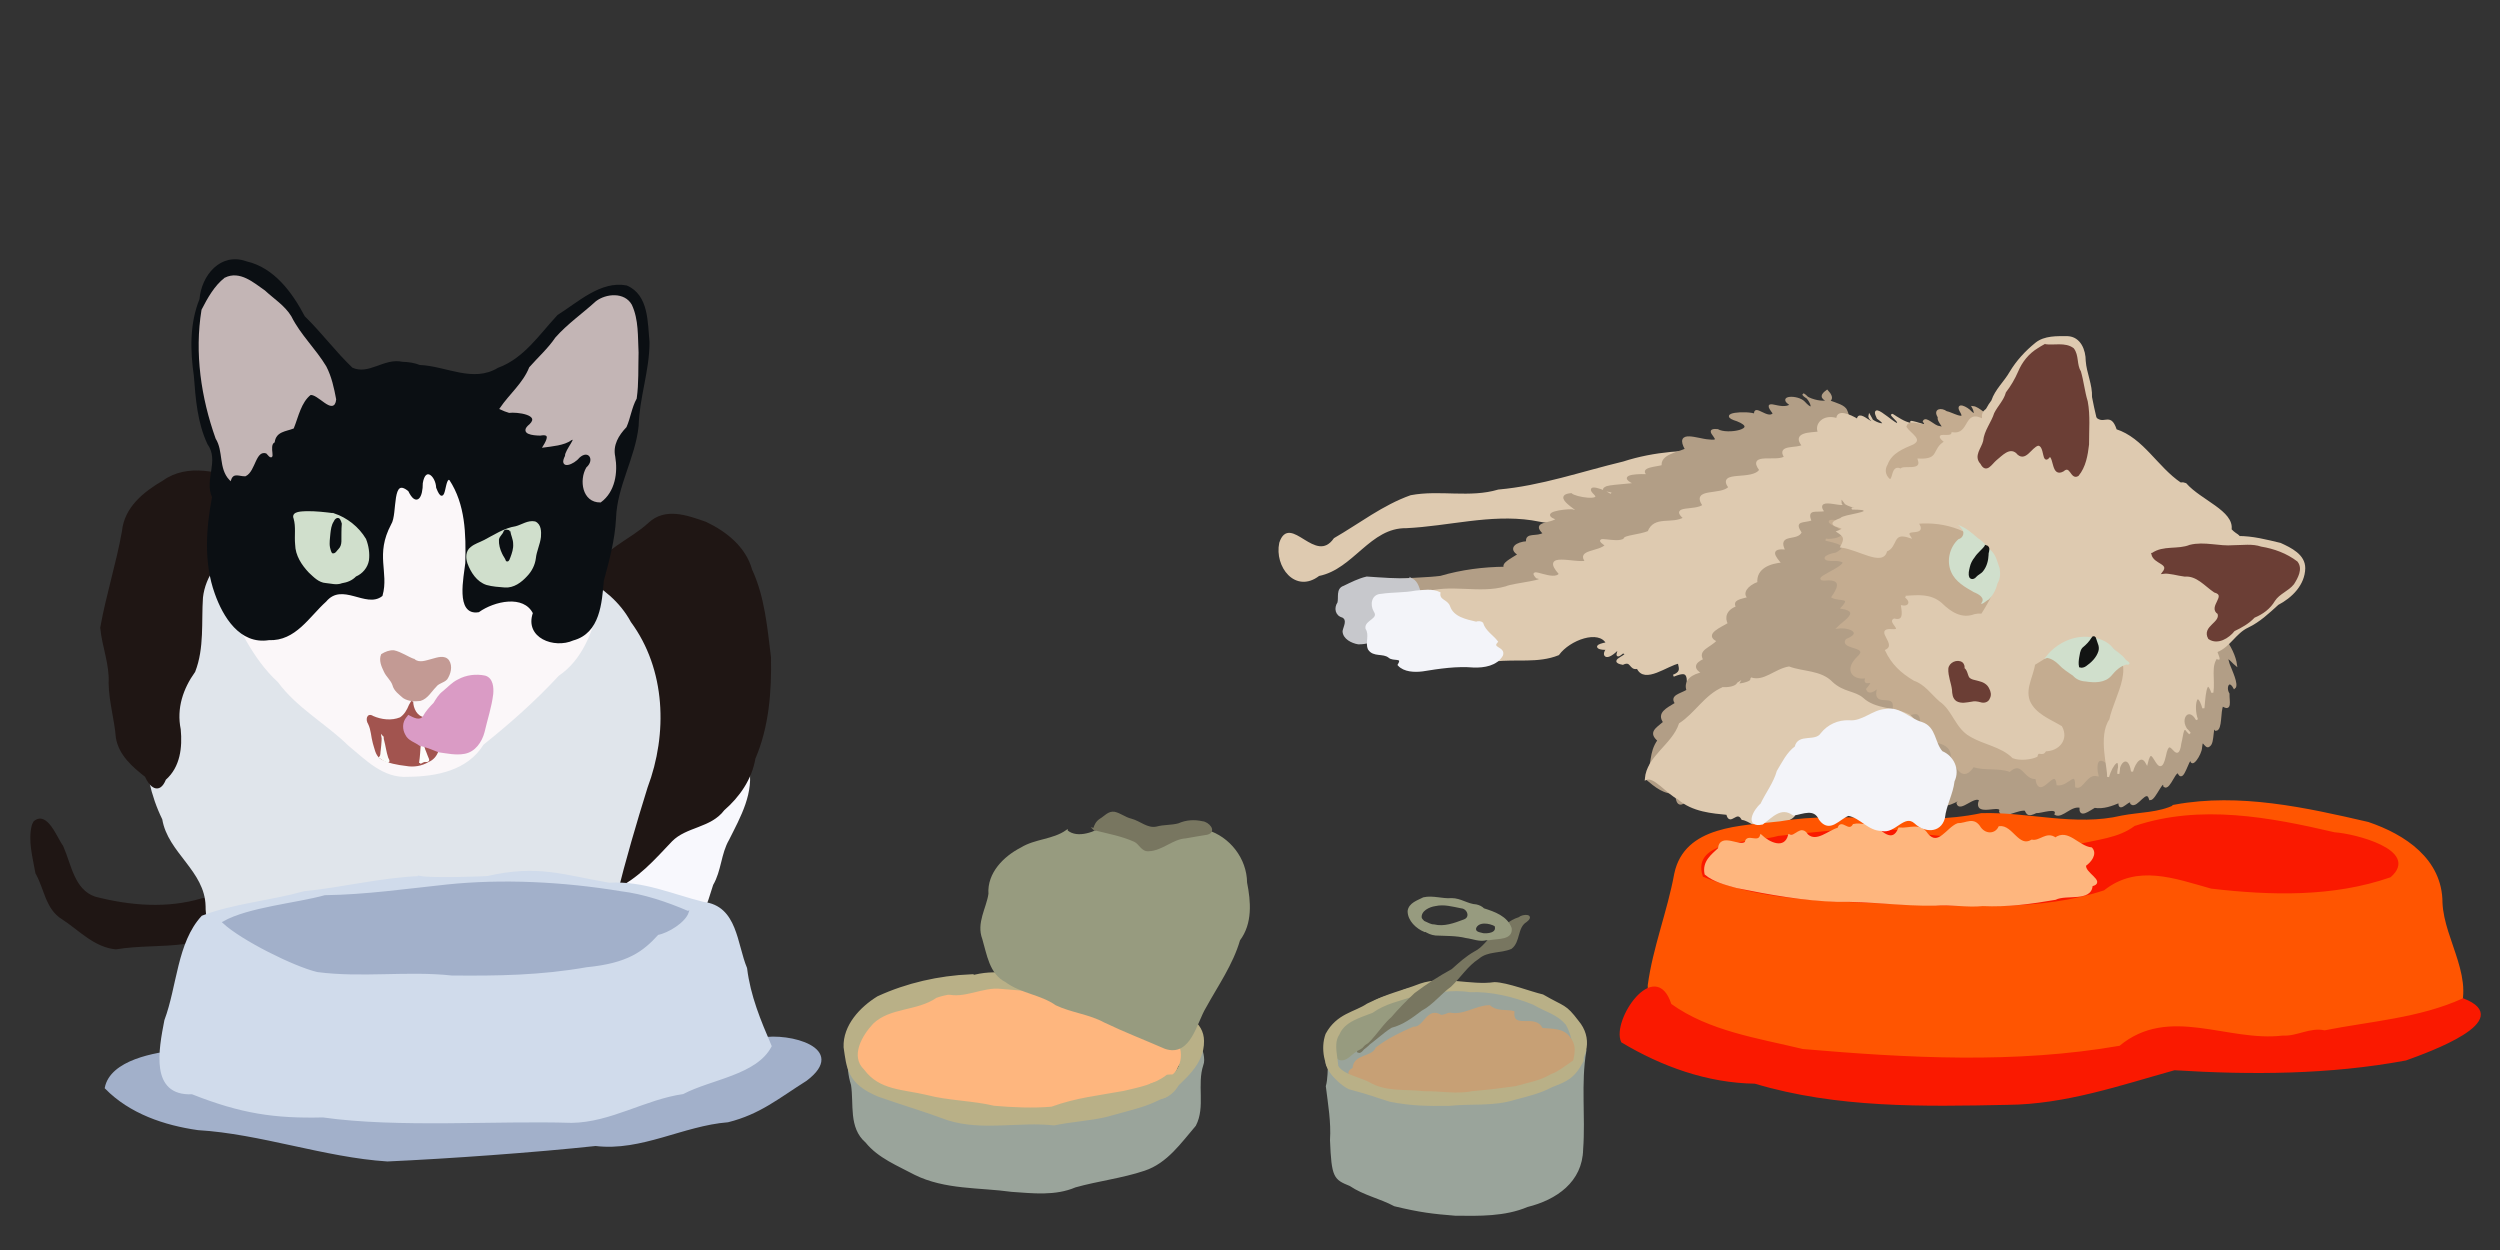 <?xml version="1.0" encoding="UTF-8" standalone="no"?>
<svg
   xmlns:dc="http://purl.org/dc/elements/1.1/"
   xmlns:cc="http://creativecommons.org/ns#"
   xmlns:rdf="http://www.w3.org/1999/02/22-rdf-syntax-ns#"
   xmlns:svg="http://www.w3.org/2000/svg"
   xmlns="http://www.w3.org/2000/svg"
   xmlns:sodipodi="http://sodipodi.sourceforge.net/DTD/sodipodi-0.dtd"
   xmlns:inkscape="http://www.inkscape.org/namespaces/inkscape"
   inkscape:version="1.0 (4035a4fb49, 2020-05-01)"
   sodipodi:docname="py-cats.svg"
   width="1200"
   height="600"
   viewBox="0 0 317.5 158.75"
   version="1.1"
   id="svg8">
  <rect x="0" y="0" width="317.5" height="158.75" fill="#333333" stroke="none"/>
  <sodipodi:namedview
     inkscape:snap-global="false"
     inkscape:current-layer="svg8"
     inkscape:window-maximized="0"
     inkscape:window-y="19"
     inkscape:window-x="0"
     inkscape:cy="282.29765"
     inkscape:cx="557.91179"
     inkscape:zoom="1.1133333"
     showgrid="false"
     id="namedview89"
     inkscape:window-height="1061"
     inkscape:window-width="1920"
     inkscape:pageshadow="2"
     inkscape:pageopacity="0"
     guidetolerance="10"
     gridtolerance="10"
     objecttolerance="10"
     borderopacity="1"
     bordercolor="#666666"
     pagecolor="#ffffff" />
  <defs
     id="defs2">
    <inkscape:path-effect
       lpeversion="1"
       is_visible="true"
       id="path-effect1917"
       effect="spiro" />
    <inkscape:path-effect
       simplify_just_coalesce="false"
       simplify_individual_paths="false"
       helper_size="0"
       smooth_angles="360"
       threshold="0"
       steps="1"
       lpeversion="1"
       is_visible="true"
       id="path-effect1915"
       effect="simplify" />
    <inkscape:path-effect
       lpeversion="1"
       is_visible="true"
       id="path-effect1909"
       effect="spiro" />
    <inkscape:path-effect
       simplify_just_coalesce="false"
       simplify_individual_paths="false"
       helper_size="0"
       smooth_angles="360"
       threshold="0"
       steps="1"
       lpeversion="1"
       is_visible="true"
       id="path-effect1907"
       effect="simplify" />
    <inkscape:path-effect
       lpeversion="1"
       is_visible="true"
       id="path-effect1901"
       effect="spiro" />
    <inkscape:path-effect
       simplify_just_coalesce="false"
       simplify_individual_paths="false"
       helper_size="0"
       smooth_angles="360"
       threshold="0"
       steps="1"
       lpeversion="1"
       is_visible="true"
       id="path-effect1899"
       effect="simplify" />
    <inkscape:path-effect
       lpeversion="1"
       is_visible="true"
       id="path-effect1893"
       effect="spiro" />
    <inkscape:path-effect
       simplify_just_coalesce="false"
       simplify_individual_paths="false"
       helper_size="0"
       smooth_angles="360"
       threshold="0"
       steps="1"
       lpeversion="1"
       is_visible="true"
       id="path-effect1891"
       effect="simplify" />
    <inkscape:path-effect
       lpeversion="1"
       is_visible="true"
       id="path-effect1887"
       effect="spiro" />
    <inkscape:path-effect
       simplify_just_coalesce="false"
       simplify_individual_paths="false"
       helper_size="0"
       smooth_angles="360"
       threshold="0"
       steps="1"
       lpeversion="1"
       is_visible="true"
       id="path-effect1885"
       effect="simplify" />
    <inkscape:path-effect
       lpeversion="1"
       is_visible="true"
       id="path-effect1879"
       effect="spiro" />
    <inkscape:path-effect
       simplify_just_coalesce="false"
       simplify_individual_paths="false"
       helper_size="0"
       smooth_angles="360"
       threshold="0"
       steps="1"
       lpeversion="1"
       is_visible="true"
       id="path-effect1877"
       effect="simplify" />
    <inkscape:path-effect
       lpeversion="1"
       is_visible="true"
       id="path-effect1871"
       effect="spiro" />
    <inkscape:path-effect
       simplify_just_coalesce="false"
       simplify_individual_paths="false"
       helper_size="0"
       smooth_angles="360"
       threshold="0"
       steps="1"
       lpeversion="1"
       is_visible="true"
       id="path-effect1869"
       effect="simplify" />
    <inkscape:path-effect
       lpeversion="1"
       is_visible="true"
       id="path-effect1863"
       effect="spiro" />
    <inkscape:path-effect
       simplify_just_coalesce="false"
       simplify_individual_paths="false"
       helper_size="0"
       smooth_angles="360"
       threshold="0"
       steps="1"
       lpeversion="1"
       is_visible="true"
       id="path-effect1861"
       effect="simplify" />
    <inkscape:path-effect
       lpeversion="1"
       is_visible="true"
       id="path-effect1855"
       effect="spiro" />
    <inkscape:path-effect
       simplify_just_coalesce="false"
       simplify_individual_paths="false"
       helper_size="0"
       smooth_angles="360"
       threshold="0"
       steps="1"
       lpeversion="1"
       is_visible="true"
       id="path-effect1853"
       effect="simplify" />
    <inkscape:path-effect
       lpeversion="1"
       is_visible="true"
       id="path-effect1847"
       effect="spiro" />
    <inkscape:path-effect
       simplify_just_coalesce="false"
       simplify_individual_paths="false"
       helper_size="0"
       smooth_angles="360"
       threshold="0"
       steps="1"
       lpeversion="1"
       is_visible="true"
       id="path-effect1845"
       effect="simplify" />
    <inkscape:path-effect
       simplify_just_coalesce="false"
       simplify_individual_paths="false"
       helper_size="0"
       smooth_angles="360"
       threshold="0"
       steps="1"
       lpeversion="1"
       is_visible="true"
       id="path-effect1836"
       effect="simplify" />
    <inkscape:path-effect
       simplify_just_coalesce="false"
       simplify_individual_paths="false"
       helper_size="0"
       smooth_angles="360"
       threshold="0"
       steps="1"
       lpeversion="1"
       is_visible="true"
       id="path-effect1830"
       effect="simplify" />
    <inkscape:path-effect
       lpeversion="1"
       is_visible="true"
       id="path-effect1001"
       effect="spiro" />
    <inkscape:path-effect
       simplify_just_coalesce="false"
       simplify_individual_paths="false"
       helper_size="0"
       smooth_angles="360"
       threshold="0"
       steps="1"
       lpeversion="1"
       is_visible="true"
       id="path-effect999"
       effect="simplify" />
    <inkscape:path-effect
       lpeversion="1"
       is_visible="true"
       id="path-effect993"
       effect="spiro" />
    <inkscape:path-effect
       simplify_just_coalesce="false"
       simplify_individual_paths="false"
       helper_size="0"
       smooth_angles="360"
       threshold="0"
       steps="1"
       lpeversion="1"
       is_visible="true"
       id="path-effect991"
       effect="simplify" />
    <inkscape:path-effect
       lpeversion="1"
       is_visible="true"
       id="path-effect987"
       effect="spiro" />
    <inkscape:path-effect
       simplify_just_coalesce="false"
       simplify_individual_paths="false"
       helper_size="0"
       smooth_angles="360"
       threshold="0"
       steps="1"
       lpeversion="1"
       is_visible="true"
       id="path-effect985"
       effect="simplify" />
    <inkscape:path-effect
       lpeversion="1"
       is_visible="true"
       id="path-effect981"
       effect="spiro" />
    <inkscape:path-effect
       simplify_just_coalesce="false"
       simplify_individual_paths="false"
       helper_size="0"
       smooth_angles="360"
       threshold="0"
       steps="1"
       lpeversion="1"
       is_visible="true"
       id="path-effect979"
       effect="simplify" />
    <inkscape:path-effect
       lpeversion="1"
       is_visible="true"
       id="path-effect973"
       effect="spiro" />
    <inkscape:path-effect
       simplify_just_coalesce="false"
       simplify_individual_paths="false"
       helper_size="0"
       smooth_angles="360"
       threshold="0"
       steps="1"
       lpeversion="1"
       is_visible="true"
       id="path-effect971"
       effect="simplify" />
    <inkscape:path-effect
       lpeversion="1"
       is_visible="true"
       id="path-effect965"
       effect="spiro" />
    <inkscape:path-effect
       simplify_just_coalesce="false"
       simplify_individual_paths="false"
       helper_size="0"
       smooth_angles="360"
       threshold="0"
       steps="1"
       lpeversion="1"
       is_visible="true"
       id="path-effect963"
       effect="simplify" />
    <inkscape:path-effect
       lpeversion="1"
       is_visible="true"
       id="path-effect959"
       effect="spiro" />
    <inkscape:path-effect
       simplify_just_coalesce="false"
       simplify_individual_paths="false"
       helper_size="0"
       smooth_angles="360"
       threshold="0"
       steps="1"
       lpeversion="1"
       is_visible="true"
       id="path-effect957"
       effect="simplify" />
    <inkscape:path-effect
       lpeversion="1"
       is_visible="true"
       id="path-effect953"
       effect="spiro" />
    <inkscape:path-effect
       simplify_just_coalesce="false"
       simplify_individual_paths="false"
       helper_size="0"
       smooth_angles="360"
       threshold="0"
       steps="1"
       lpeversion="1"
       is_visible="true"
       id="path-effect951"
       effect="simplify" />
    <inkscape:path-effect
       lpeversion="1"
       is_visible="true"
       id="path-effect945"
       effect="spiro" />
    <inkscape:path-effect
       simplify_just_coalesce="false"
       simplify_individual_paths="false"
       helper_size="0"
       smooth_angles="360"
       threshold="0"
       steps="1"
       lpeversion="1"
       is_visible="true"
       id="path-effect943"
       effect="simplify" />
    <inkscape:path-effect
       lpeversion="1"
       is_visible="true"
       id="path-effect937"
       effect="spiro" />
    <inkscape:path-effect
       simplify_just_coalesce="false"
       simplify_individual_paths="false"
       helper_size="0"
       smooth_angles="360"
       threshold="0"
       steps="1"
       lpeversion="1"
       is_visible="true"
       id="path-effect935"
       effect="simplify" />
    <inkscape:path-effect
       lpeversion="1"
       is_visible="true"
       id="path-effect931"
       effect="spiro" />
    <inkscape:path-effect
       simplify_just_coalesce="false"
       simplify_individual_paths="false"
       helper_size="0"
       smooth_angles="360"
       threshold="0"
       steps="1"
       lpeversion="1"
       is_visible="true"
       id="path-effect929"
       effect="simplify" />
    <inkscape:path-effect
       lpeversion="1"
       is_visible="true"
       id="path-effect925"
       effect="spiro" />
    <inkscape:path-effect
       simplify_just_coalesce="false"
       simplify_individual_paths="false"
       helper_size="0"
       smooth_angles="360"
       threshold="0"
       steps="1"
       lpeversion="1"
       is_visible="true"
       id="path-effect923"
       effect="simplify" />
    <inkscape:path-effect
       lpeversion="1"
       is_visible="true"
       id="path-effect917"
       effect="spiro" />
    <inkscape:path-effect
       simplify_just_coalesce="false"
       simplify_individual_paths="false"
       helper_size="0"
       smooth_angles="360"
       threshold="0"
       steps="1"
       lpeversion="1"
       is_visible="true"
       id="path-effect915"
       effect="simplify" />
    <inkscape:path-effect
       lpeversion="1"
       is_visible="true"
       id="path-effect909"
       effect="spiro" />
    <inkscape:path-effect
       simplify_just_coalesce="false"
       simplify_individual_paths="false"
       helper_size="0"
       smooth_angles="360"
       threshold="0"
       steps="1"
       lpeversion="1"
       is_visible="true"
       id="path-effect907"
       effect="simplify" />
    <inkscape:path-effect
       lpeversion="1"
       is_visible="true"
       id="path-effect903"
       effect="spiro" />
    <inkscape:path-effect
       simplify_just_coalesce="false"
       simplify_individual_paths="false"
       helper_size="0"
       smooth_angles="360"
       threshold="0"
       steps="1"
       lpeversion="1"
       is_visible="true"
       id="path-effect901"
       effect="simplify" />
    <inkscape:path-effect
       lpeversion="1"
       is_visible="true"
       id="path-effect895"
       effect="spiro" />
    <inkscape:path-effect
       simplify_just_coalesce="false"
       simplify_individual_paths="false"
       helper_size="0"
       smooth_angles="360"
       threshold="0"
       steps="1"
       lpeversion="1"
       is_visible="true"
       id="path-effect893"
       effect="simplify" />
    <inkscape:path-effect
       lpeversion="1"
       is_visible="true"
       id="path-effect887"
       effect="spiro" />
    <inkscape:path-effect
       simplify_just_coalesce="false"
       simplify_individual_paths="false"
       helper_size="0"
       smooth_angles="360"
       threshold="0"
       steps="1"
       lpeversion="1"
       is_visible="true"
       id="path-effect885"
       effect="simplify" />
    <inkscape:path-effect
       lpeversion="1"
       is_visible="true"
       id="path-effect879"
       effect="spiro" />
    <inkscape:path-effect
       simplify_just_coalesce="false"
       simplify_individual_paths="false"
       helper_size="0"
       smooth_angles="360"
       threshold="0"
       steps="1"
       lpeversion="1"
       is_visible="true"
       id="path-effect877"
       effect="simplify" />
    <inkscape:path-effect
       lpeversion="1"
       is_visible="true"
       id="path-effect871"
       effect="spiro" />
    <inkscape:path-effect
       simplify_just_coalesce="false"
       simplify_individual_paths="false"
       helper_size="0"
       smooth_angles="360"
       threshold="0"
       steps="1"
       lpeversion="1"
       is_visible="true"
       id="path-effect869"
       effect="simplify" />
    <inkscape:path-effect
       lpeversion="1"
       is_visible="true"
       id="path-effect865"
       effect="spiro" />
    <inkscape:path-effect
       simplify_just_coalesce="false"
       simplify_individual_paths="false"
       helper_size="0"
       smooth_angles="360"
       threshold="0"
       steps="1"
       lpeversion="1"
       is_visible="true"
       id="path-effect863"
       effect="simplify" />
    <inkscape:path-effect
       lpeversion="1"
       is_visible="true"
       id="path-effect857"
       effect="spiro" />
    <inkscape:path-effect
       simplify_just_coalesce="false"
       simplify_individual_paths="false"
       helper_size="0"
       smooth_angles="360"
       threshold="0"
       steps="1"
       lpeversion="1"
       is_visible="true"
       id="path-effect855"
       effect="simplify" />
    <inkscape:path-effect
       lpeversion="1"
       is_visible="true"
       id="path-effect849"
       effect="spiro" />
    <inkscape:path-effect
       simplify_just_coalesce="false"
       simplify_individual_paths="false"
       helper_size="0"
       smooth_angles="360"
       threshold="0"
       steps="1"
       lpeversion="1"
       is_visible="true"
       id="path-effect847"
       effect="simplify" />
    <inkscape:path-effect
       lpeversion="1"
       is_visible="true"
       id="path-effect841"
       effect="spiro" />
    <inkscape:path-effect
       simplify_just_coalesce="false"
       simplify_individual_paths="false"
       helper_size="0"
       smooth_angles="360"
       threshold="0"
       steps="1"
       lpeversion="1"
       is_visible="true"
       id="path-effect839"
       effect="simplify" />
    <inkscape:path-effect
       lpeversion="1"
       is_visible="true"
       id="path-effect833"
       effect="spiro" />
    <inkscape:path-effect
       simplify_just_coalesce="false"
       simplify_individual_paths="false"
       helper_size="0"
       smooth_angles="360"
       threshold="0"
       steps="1"
       lpeversion="1"
       is_visible="true"
       id="path-effect831"
       effect="simplify" />
    <inkscape:path-effect
       lpeversion="1"
       is_visible="true"
       id="path-effect825"
       effect="spiro" />
    <inkscape:path-effect
       simplify_just_coalesce="false"
       simplify_individual_paths="false"
       helper_size="0"
       smooth_angles="360"
       threshold="0"
       steps="1"
       lpeversion="1"
       is_visible="true"
       id="path-effect823"
       effect="simplify" />
    <inkscape:path-effect
       lpeversion="1"
       is_visible="true"
       id="path-effect817"
       effect="spiro" />
    <inkscape:path-effect
       simplify_just_coalesce="false"
       simplify_individual_paths="false"
       helper_size="0"
       smooth_angles="360"
       threshold="0"
       steps="1"
       lpeversion="1"
       is_visible="true"
       id="path-effect815"
       effect="simplify" />
    <inkscape:path-effect
       lpeversion="1"
       is_visible="true"
       id="path-effect808"
       effect="spiro" />
    <inkscape:path-effect
       simplify_just_coalesce="false"
       simplify_individual_paths="false"
       helper_size="0"
       smooth_angles="360"
       threshold="0"
       steps="1"
       lpeversion="1"
       is_visible="true"
       id="path-effect806"
       effect="simplify" />
    <inkscape:path-effect
       lpeversion="1"
       is_visible="true"
       id="path-effect800"
       effect="spiro" />
    <inkscape:path-effect
       simplify_just_coalesce="false"
       simplify_individual_paths="false"
       helper_size="0"
       smooth_angles="360"
       threshold="0"
       steps="1"
       lpeversion="1"
       is_visible="true"
       id="path-effect798"
       effect="simplify" />
    <inkscape:path-effect
       lpeversion="1"
       is_visible="true"
       id="path-effect794"
       effect="spiro" />
    <inkscape:path-effect
       simplify_just_coalesce="false"
       simplify_individual_paths="false"
       helper_size="0"
       smooth_angles="360"
       threshold="0"
       steps="1"
       lpeversion="1"
       is_visible="true"
       id="path-effect792"
       effect="simplify" />
    <inkscape:path-effect
       lpeversion="1"
       is_visible="true"
       id="path-effect788"
       effect="spiro" />
    <inkscape:path-effect
       simplify_just_coalesce="false"
       simplify_individual_paths="false"
       helper_size="0"
       smooth_angles="360"
       threshold="0"
       steps="1"
       lpeversion="1"
       is_visible="true"
       id="path-effect786"
       effect="simplify" />
    <inkscape:path-effect
       lpeversion="1"
       is_visible="true"
       id="path-effect780"
       effect="spiro" />
    <inkscape:path-effect
       simplify_just_coalesce="false"
       simplify_individual_paths="false"
       helper_size="0"
       smooth_angles="360"
       threshold="0"
       steps="1"
       lpeversion="1"
       is_visible="true"
       id="path-effect778"
       effect="simplify" />
    <inkscape:path-effect
       lpeversion="1"
       is_visible="true"
       id="path-effect772"
       effect="spiro" />
    <inkscape:path-effect
       simplify_just_coalesce="false"
       simplify_individual_paths="false"
       helper_size="0"
       smooth_angles="360"
       threshold="0"
       steps="1"
       lpeversion="1"
       is_visible="true"
       id="path-effect770"
       effect="simplify" />
    <inkscape:path-effect
       lpeversion="1"
       is_visible="true"
       id="path-effect764"
       effect="spiro" />
    <inkscape:path-effect
       simplify_just_coalesce="false"
       simplify_individual_paths="false"
       helper_size="0"
       smooth_angles="360"
       threshold="0"
       steps="1"
       lpeversion="1"
       is_visible="true"
       id="path-effect762"
       effect="simplify" />
    <inkscape:path-effect
       lpeversion="1"
       is_visible="true"
       id="path-effect756"
       effect="spiro" />
    <inkscape:path-effect
       simplify_just_coalesce="false"
       simplify_individual_paths="false"
       helper_size="0"
       smooth_angles="360"
       threshold="0"
       steps="1"
       lpeversion="1"
       is_visible="true"
       id="path-effect754"
       effect="simplify" />
    <inkscape:path-effect
       lpeversion="1"
       is_visible="true"
       id="path-effect748"
       effect="spiro" />
    <inkscape:path-effect
       simplify_just_coalesce="false"
       simplify_individual_paths="false"
       helper_size="0"
       smooth_angles="360"
       threshold="0"
       steps="1"
       lpeversion="1"
       is_visible="true"
       id="path-effect746"
       effect="simplify" />
    <inkscape:path-effect
       lpeversion="1"
       is_visible="true"
       id="path-effect742"
       effect="spiro" />
    <inkscape:path-effect
       simplify_just_coalesce="false"
       simplify_individual_paths="false"
       helper_size="0"
       smooth_angles="360"
       threshold="0"
       steps="1"
       lpeversion="1"
       is_visible="true"
       id="path-effect740"
       effect="simplify" />
    <inkscape:path-effect
       lpeversion="1"
       is_visible="true"
       id="path-effect734"
       effect="spiro" />
    <inkscape:path-effect
       simplify_just_coalesce="false"
       simplify_individual_paths="false"
       helper_size="0"
       smooth_angles="360"
       threshold="0"
       steps="1"
       lpeversion="1"
       is_visible="true"
       id="path-effect732"
       effect="simplify" />
    <inkscape:path-effect
       lpeversion="1"
       is_visible="true"
       id="path-effect726"
       effect="spiro" />
    <inkscape:path-effect
       simplify_just_coalesce="false"
       simplify_individual_paths="false"
       helper_size="0"
       smooth_angles="360"
       threshold="0"
       steps="1"
       lpeversion="1"
       is_visible="true"
       id="path-effect724"
       effect="simplify" />
    <inkscape:path-effect
       lpeversion="1"
       is_visible="true"
       id="path-effect718"
       effect="spiro" />
    <inkscape:path-effect
       simplify_just_coalesce="false"
       simplify_individual_paths="false"
       helper_size="0"
       smooth_angles="360"
       threshold="0"
       steps="1"
       lpeversion="1"
       is_visible="true"
       id="path-effect716"
       effect="simplify" />
    <inkscape:path-effect
       lpeversion="1"
       is_visible="true"
       id="path-effect710"
       effect="spiro" />
    <inkscape:path-effect
       simplify_just_coalesce="false"
       simplify_individual_paths="false"
       helper_size="0"
       smooth_angles="360"
       threshold="0"
       steps="1"
       lpeversion="1"
       is_visible="true"
       id="path-effect708"
       effect="simplify" />
    <inkscape:path-effect
       lpeversion="1"
       is_visible="true"
       id="path-effect702"
       effect="spiro" />
    <inkscape:path-effect
       simplify_just_coalesce="false"
       simplify_individual_paths="false"
       helper_size="0"
       smooth_angles="360"
       threshold="0"
       steps="1"
       lpeversion="1"
       is_visible="true"
       id="path-effect700"
       effect="simplify" />
    <inkscape:path-effect
       simplify_just_coalesce="false"
       simplify_individual_paths="false"
       helper_size="0"
       smooth_angles="360"
       threshold="0"
       steps="1"
       lpeversion="1"
       is_visible="true"
       id="path-effect694"
       effect="simplify" />
    <inkscape:path-effect
       lpeversion="1"
       is_visible="true"
       id="path-effect681"
       effect="spiro" />
    <inkscape:path-effect
       simplify_just_coalesce="false"
       simplify_individual_paths="false"
       helper_size="0"
       smooth_angles="360"
       threshold="0"
       steps="1"
       lpeversion="1"
       is_visible="true"
       id="path-effect679"
       effect="simplify" />
    <inkscape:path-effect
       lpeversion="1"
       is_visible="true"
       id="path-effect675"
       effect="spiro" />
    <inkscape:path-effect
       simplify_just_coalesce="false"
       simplify_individual_paths="false"
       helper_size="0"
       smooth_angles="360"
       threshold="0"
       steps="1"
       lpeversion="1"
       is_visible="true"
       id="path-effect673"
       effect="simplify" />
    <inkscape:path-effect
       lpeversion="1"
       is_visible="true"
       id="path-effect669"
       effect="spiro" />
    <inkscape:path-effect
       simplify_just_coalesce="false"
       simplify_individual_paths="false"
       helper_size="0"
       smooth_angles="360"
       threshold="0"
       steps="1"
       lpeversion="1"
       is_visible="true"
       id="path-effect667"
       effect="simplify" />
    <inkscape:path-effect
       lpeversion="1"
       is_visible="true"
       id="path-effect661"
       effect="spiro" />
    <inkscape:path-effect
       simplify_just_coalesce="false"
       simplify_individual_paths="false"
       helper_size="0"
       smooth_angles="360"
       threshold="0"
       steps="1"
       lpeversion="1"
       is_visible="true"
       id="path-effect659"
       effect="simplify" />
    <inkscape:path-effect
       lpeversion="1"
       is_visible="true"
       id="path-effect653"
       effect="spiro" />
    <inkscape:path-effect
       simplify_just_coalesce="false"
       simplify_individual_paths="false"
       helper_size="0"
       smooth_angles="360"
       threshold="0"
       steps="1"
       lpeversion="1"
       is_visible="true"
       id="path-effect651"
       effect="simplify" />
    <inkscape:path-effect
       lpeversion="1"
       is_visible="true"
       id="path-effect647"
       effect="spiro" />
    <inkscape:path-effect
       simplify_just_coalesce="false"
       simplify_individual_paths="false"
       helper_size="0"
       smooth_angles="360"
       threshold="0"
       steps="1"
       lpeversion="1"
       is_visible="true"
       id="path-effect645"
       effect="simplify" />
    <inkscape:path-effect
       lpeversion="1"
       is_visible="true"
       id="path-effect641"
       effect="spiro" />
    <inkscape:path-effect
       simplify_just_coalesce="false"
       simplify_individual_paths="false"
       helper_size="0"
       smooth_angles="360"
       threshold="0"
       steps="1"
       lpeversion="1"
       is_visible="true"
       id="path-effect639"
       effect="simplify" />
    <inkscape:path-effect
       lpeversion="1"
       is_visible="true"
       id="path-effect633"
       effect="spiro" />
    <inkscape:path-effect
       simplify_just_coalesce="false"
       simplify_individual_paths="false"
       helper_size="0"
       smooth_angles="360"
       threshold="0"
       steps="1"
       lpeversion="1"
       is_visible="true"
       id="path-effect631"
       effect="simplify" />
    <inkscape:path-effect
       lpeversion="1"
       is_visible="true"
       id="path-effect625"
       effect="spiro" />
    <inkscape:path-effect
       simplify_just_coalesce="false"
       simplify_individual_paths="false"
       helper_size="0"
       smooth_angles="360"
       threshold="0"
       steps="1"
       lpeversion="1"
       is_visible="true"
       id="path-effect623"
       effect="simplify" />
    <inkscape:path-effect
       lpeversion="1"
       is_visible="true"
       id="path-effect617"
       effect="spiro" />
    <inkscape:path-effect
       simplify_just_coalesce="false"
       simplify_individual_paths="false"
       helper_size="0"
       smooth_angles="360"
       threshold="0"
       steps="1"
       lpeversion="1"
       is_visible="true"
       id="path-effect615"
       effect="simplify" />
    <inkscape:path-effect
       lpeversion="1"
       is_visible="true"
       id="path-effect609"
       effect="spiro" />
    <inkscape:path-effect
       simplify_just_coalesce="false"
       simplify_individual_paths="false"
       helper_size="0"
       smooth_angles="360"
       threshold="0"
       steps="1"
       lpeversion="1"
       is_visible="true"
       id="path-effect607"
       effect="simplify" />
    <inkscape:path-effect
       lpeversion="1"
       is_visible="true"
       id="path-effect603"
       effect="spiro" />
    <inkscape:path-effect
       simplify_just_coalesce="false"
       simplify_individual_paths="false"
       helper_size="0"
       smooth_angles="360"
       threshold="0"
       steps="1"
       lpeversion="1"
       is_visible="true"
       id="path-effect601"
       effect="simplify" />
    <inkscape:path-effect
       lpeversion="1"
       is_visible="true"
       id="path-effect597"
       effect="spiro" />
    <inkscape:path-effect
       simplify_just_coalesce="false"
       simplify_individual_paths="false"
       helper_size="0"
       smooth_angles="360"
       threshold="0"
       steps="1"
       lpeversion="1"
       is_visible="true"
       id="path-effect595"
       effect="simplify" />
    <inkscape:path-effect
       lpeversion="1"
       is_visible="true"
       id="path-effect589"
       effect="spiro" />
    <inkscape:path-effect
       simplify_just_coalesce="false"
       simplify_individual_paths="false"
       helper_size="0"
       smooth_angles="360"
       threshold="0"
       steps="1"
       lpeversion="1"
       is_visible="true"
       id="path-effect587"
       effect="simplify" />
    <inkscape:path-effect
       lpeversion="1"
       is_visible="true"
       id="path-effect583"
       effect="spiro" />
    <inkscape:path-effect
       simplify_just_coalesce="false"
       simplify_individual_paths="false"
       helper_size="0"
       smooth_angles="360"
       threshold="0"
       steps="1"
       lpeversion="1"
       is_visible="true"
       id="path-effect581"
       effect="simplify" />
    <inkscape:path-effect
       lpeversion="1"
       is_visible="true"
       id="path-effect575"
       effect="spiro" />
    <inkscape:path-effect
       simplify_just_coalesce="false"
       simplify_individual_paths="false"
       helper_size="0"
       smooth_angles="360"
       threshold="0"
       steps="1"
       lpeversion="1"
       is_visible="true"
       id="path-effect573"
       effect="simplify" />
    <inkscape:path-effect
       lpeversion="1"
       is_visible="true"
       id="path-effect567"
       effect="spiro" />
    <inkscape:path-effect
       simplify_just_coalesce="false"
       simplify_individual_paths="false"
       helper_size="0"
       smooth_angles="360"
       threshold="0"
       steps="1"
       lpeversion="1"
       is_visible="true"
       id="path-effect565"
       effect="simplify" />
    <inkscape:path-effect
       lpeversion="1"
       is_visible="true"
       id="path-effect559"
       effect="spiro" />
    <inkscape:path-effect
       simplify_just_coalesce="false"
       simplify_individual_paths="false"
       helper_size="0"
       smooth_angles="360"
       threshold="0"
       steps="1"
       lpeversion="1"
       is_visible="true"
       id="path-effect557"
       effect="simplify" />
    <inkscape:path-effect
       lpeversion="1"
       is_visible="true"
       id="path-effect551"
       effect="spiro" />
    <inkscape:path-effect
       simplify_just_coalesce="false"
       simplify_individual_paths="false"
       helper_size="0"
       smooth_angles="360"
       threshold="0"
       steps="1"
       lpeversion="1"
       is_visible="true"
       id="path-effect549"
       effect="simplify" />
    <inkscape:path-effect
       lpeversion="1"
       is_visible="true"
       id="path-effect545"
       effect="spiro" />
    <inkscape:path-effect
       simplify_just_coalesce="false"
       simplify_individual_paths="false"
       helper_size="0"
       smooth_angles="360"
       threshold="0"
       steps="1"
       lpeversion="1"
       is_visible="true"
       id="path-effect543"
       effect="simplify" />
    <inkscape:path-effect
       lpeversion="1"
       is_visible="true"
       id="path-effect537"
       effect="spiro" />
    <inkscape:path-effect
       simplify_just_coalesce="false"
       simplify_individual_paths="false"
       helper_size="0"
       smooth_angles="360"
       threshold="0"
       steps="1"
       lpeversion="1"
       is_visible="true"
       id="path-effect535"
       effect="simplify" />
    <inkscape:path-effect
       lpeversion="1"
       is_visible="true"
       id="path-effect529"
       effect="spiro" />
    <inkscape:path-effect
       simplify_just_coalesce="false"
       simplify_individual_paths="false"
       helper_size="0"
       smooth_angles="360"
       threshold="0"
       steps="1"
       lpeversion="1"
       is_visible="true"
       id="path-effect527"
       effect="simplify" />
    <inkscape:path-effect
       lpeversion="1"
       is_visible="true"
       id="path-effect521"
       effect="spiro" />
    <inkscape:path-effect
       simplify_just_coalesce="false"
       simplify_individual_paths="false"
       helper_size="0"
       smooth_angles="360"
       threshold="0"
       steps="1"
       lpeversion="1"
       is_visible="true"
       id="path-effect519"
       effect="simplify" />
    <inkscape:path-effect
       lpeversion="1"
       is_visible="true"
       id="path-effect515"
       effect="spiro" />
    <inkscape:path-effect
       simplify_just_coalesce="false"
       simplify_individual_paths="false"
       helper_size="0"
       smooth_angles="360"
       threshold="0"
       steps="1"
       lpeversion="1"
       is_visible="true"
       id="path-effect513"
       effect="simplify" />
    <inkscape:path-effect
       lpeversion="1"
       is_visible="true"
       id="path-effect509"
       effect="spiro" />
    <inkscape:path-effect
       simplify_just_coalesce="false"
       simplify_individual_paths="false"
       helper_size="0"
       smooth_angles="360"
       threshold="0"
       steps="1"
       lpeversion="1"
       is_visible="true"
       id="path-effect507"
       effect="simplify" />
    <inkscape:path-effect
       lpeversion="1"
       is_visible="true"
       id="path-effect501"
       effect="spiro" />
    <inkscape:path-effect
       simplify_just_coalesce="false"
       simplify_individual_paths="false"
       helper_size="0"
       smooth_angles="360"
       threshold="0"
       steps="1"
       lpeversion="1"
       is_visible="true"
       id="path-effect499"
       effect="simplify" />
    <inkscape:path-effect
       lpeversion="1"
       is_visible="true"
       id="path-effect493"
       effect="spiro" />
    <inkscape:path-effect
       simplify_just_coalesce="false"
       simplify_individual_paths="false"
       helper_size="0"
       smooth_angles="360"
       threshold="0"
       steps="1"
       lpeversion="1"
       is_visible="true"
       id="path-effect491"
       effect="simplify" />
    <inkscape:path-effect
       lpeversion="1"
       is_visible="true"
       id="path-effect485"
       effect="spiro" />
    <inkscape:path-effect
       simplify_just_coalesce="false"
       simplify_individual_paths="false"
       helper_size="0"
       smooth_angles="360"
       threshold="0"
       steps="1"
       lpeversion="1"
       is_visible="true"
       id="path-effect483"
       effect="simplify" />
    <inkscape:path-effect
       lpeversion="1"
       is_visible="true"
       id="path-effect477"
       effect="spiro" />
    <inkscape:path-effect
       simplify_just_coalesce="false"
       simplify_individual_paths="false"
       helper_size="0"
       smooth_angles="360"
       threshold="0"
       steps="1"
       lpeversion="1"
       is_visible="true"
       id="path-effect475"
       effect="simplify" />
    <inkscape:path-effect
       lpeversion="1"
       is_visible="true"
       id="path-effect469"
       effect="spiro" />
    <inkscape:path-effect
       simplify_just_coalesce="false"
       simplify_individual_paths="false"
       helper_size="0"
       smooth_angles="360"
       threshold="0"
       steps="1"
       lpeversion="1"
       is_visible="true"
       id="path-effect467"
       effect="simplify" />
    <inkscape:path-effect
       lpeversion="1"
       is_visible="true"
       id="path-effect461"
       effect="spiro" />
    <inkscape:path-effect
       simplify_just_coalesce="false"
       simplify_individual_paths="false"
       helper_size="0"
       smooth_angles="360"
       threshold="0"
       steps="1"
       lpeversion="1"
       is_visible="true"
       id="path-effect459"
       effect="simplify" />
    <inkscape:path-effect
       lpeversion="1"
       is_visible="true"
       id="path-effect455"
       effect="spiro" />
    <inkscape:path-effect
       simplify_just_coalesce="false"
       simplify_individual_paths="false"
       helper_size="0"
       smooth_angles="360"
       threshold="0"
       steps="1"
       lpeversion="1"
       is_visible="true"
       id="path-effect453"
       effect="simplify" />
    <inkscape:path-effect
       lpeversion="1"
       is_visible="true"
       id="path-effect447"
       effect="spiro" />
    <inkscape:path-effect
       simplify_just_coalesce="false"
       simplify_individual_paths="false"
       helper_size="0"
       smooth_angles="360"
       threshold="0"
       steps="1"
       lpeversion="1"
       is_visible="true"
       id="path-effect445"
       effect="simplify" />
    <inkscape:path-effect
       lpeversion="1"
       is_visible="true"
       id="path-effect439"
       effect="spiro" />
    <inkscape:path-effect
       simplify_just_coalesce="false"
       simplify_individual_paths="false"
       helper_size="0"
       smooth_angles="360"
       threshold="0"
       steps="1"
       lpeversion="1"
       is_visible="true"
       id="path-effect437"
       effect="simplify" />
    <inkscape:path-effect
       lpeversion="1"
       is_visible="true"
       id="path-effect431"
       effect="spiro" />
    <inkscape:path-effect
       simplify_just_coalesce="false"
       simplify_individual_paths="false"
       helper_size="0"
       smooth_angles="360"
       threshold="0"
       steps="1"
       lpeversion="1"
       is_visible="true"
       id="path-effect429"
       effect="simplify" />
    <inkscape:path-effect
       lpeversion="1"
       is_visible="true"
       id="path-effect423"
       effect="spiro" />
    <inkscape:path-effect
       simplify_just_coalesce="false"
       simplify_individual_paths="false"
       helper_size="0"
       smooth_angles="360"
       threshold="0"
       steps="1"
       lpeversion="1"
       is_visible="true"
       id="path-effect421"
       effect="simplify" />
    <inkscape:path-effect
       lpeversion="1"
       is_visible="true"
       id="path-effect415"
       effect="spiro" />
    <inkscape:path-effect
       simplify_just_coalesce="false"
       simplify_individual_paths="false"
       helper_size="0"
       smooth_angles="360"
       threshold="0"
       steps="1"
       lpeversion="1"
       is_visible="true"
       id="path-effect413"
       effect="simplify" />
    <inkscape:path-effect
       lpeversion="1"
       is_visible="true"
       id="path-effect409"
       effect="spiro" />
    <inkscape:path-effect
       simplify_just_coalesce="false"
       simplify_individual_paths="false"
       helper_size="0"
       smooth_angles="360"
       threshold="0"
       steps="1"
       lpeversion="1"
       is_visible="true"
       id="path-effect407"
       effect="simplify" />
    <inkscape:path-effect
       lpeversion="1"
       is_visible="true"
       id="path-effect395"
       effect="spiro" />
    <inkscape:path-effect
       simplify_just_coalesce="false"
       simplify_individual_paths="false"
       helper_size="0"
       smooth_angles="360"
       threshold="0"
       steps="1"
       lpeversion="1"
       is_visible="true"
       id="path-effect393"
       effect="simplify" />
  </defs>
  <path
     d="m 279.424,76.227 c 1.585,1.188 1.484,3.472 2.913,4.8 0.842,0.909 1.51,2.416 1.635,3.403 -0.541,-0.44 -1.464,-1.692 -0.928,-0.056 0.285,0.756 1.187,2.621 0.717,2.978 -0.669,-1.266 -1.274,-0.089 -0.746,0.763 -0.011,1.003 0.347,2.181 -0.77,1.439 -0.408,0.766 -0.115,3.107 -0.835,3.133 -0.577,-0.953 -0.23,1.674 -0.842,1.998 -0.455,0.518 -0.898,-1.367 -1.037,0.241 -0.016,0.856 -1.353,2.821 -1.239,1.35 -0.501,0.324 -1.038,2.856 -1.525,2.017 -0.42,-1.018 -1.236,2.045 -1.883,1.553 -0.17,-1.281 -1.185,1.64 -1.815,1.654 -0.463,-1.634 -1.683,1.144 -2.39,0.545 -0.036,-1.044 -1.68,1.411 -1.492,-0.221 -0.994,0.412 -2.043,0.823 -3.185,0.64 -0.698,0.384 -1.966,1.419 -1.747,0.016 -1.221,-0.366 -2.344,1.322 -3.188,0.923 0.331,-1.084 -1.848,-0.214 -2.488,-0.269 -0.948,0.453 -1.074,0.293 -1.331,-0.287 -0.906,-0.229 -2.946,1.149 -3.229,0.222 0.391,-1.273 -3.445,0.765 -2.546,-1.481 -0.711,-0.736 -2.599,1.499 -2.871,0.414 1.345,-1.409 -0.868,0.444 -1.681,0.123 -1.07,-0.08 0.828,-1.494 -0.881,-1.095 -1.998,-0.208 0.68,-1.542 0.181,-1.685 -1.021,0.192 -2.984,-0.466 -1.174,-1.358 1.736,-0.858 3.302,-2.319 5.447,-1.749 2.564,0.4 5.113,-0.097 7.64,-0.486 2.979,-0.241 6.234,-0.447 8.597,-2.515 1.411,-1.32 3.086,-2.272 4.758,-3.21 1.904,-0.934 1.323,-3.261 2.289,-4.747 0.906,-0.984 2.493,-1.774 2.172,-3.381 -0.643,-1.806 0.314,-3.521 1.223,-5.027 0.646,-0.874 1.179,-1.279 2.252,-0.642 z"
     style="fill:#b29e86;stroke:#b29e86;stroke-width:0.265px;stroke-linecap:butt;stroke-linejoin:miter;stroke-opacity:1;fill-opacity:1"
     id="path804" />
  <path
     d="m 4.375,104.397 c 1.545,-1.316 2.745,2.028 3.535,3.124 1.031,2.306 1.394,5.555 4.143,6.482 4.414,1.145 9.191,1.543 13.616,0.207 2.342,-0.337 4.618,-0.981 6.691,-2.144 2.294,-0.925 4.213,-2.948 6.766,-3.101 2.823,-0.116 3.364,3.582 2.215,5.532 -1.588,3.039 -5.279,4.362 -8.557,4.137 -3.161,-0.038 -6.301,0.383 -9.366,1.125 -2.886,0.385 -5.823,0.197 -8.698,0.677 -2.676,-0.238 -4.609,-2.391 -6.754,-3.789 -2.075,-1.249 -2.225,-3.849 -3.339,-5.782 -0.341,-1.979 -0.975,-4.148 -0.44,-6.097 z"
     style="fill:#1f1614;stroke:#1f1614;stroke-width:0.265px;stroke-linecap:butt;stroke-linejoin:miter;stroke-opacity:1;fill-opacity:1"
     id="path391" />
  <path
     d="m 77.096,108.204 c -0.069,-1.632 1.832,-2.321 3.039,-2.911 2.097,-0.546 4.062,-1.43 5.71,-2.853 2.165,-1.511 4.028,-3.39 5.751,-5.375 0.877,-1.149 3.149,-1.82 3.362,0.194 0.746,3.344 -1.045,6.469 -2.488,9.349 -1.037,1.784 -0.977,3.947 -2.022,5.723 -0.767,2.419 -1.465,5.092 -3.638,6.663 -1.773,1.705 -4.189,0.811 -6.051,-0.181 -2.08,-0.794 -4.266,-1.795 -6.549,-1.385 -1.524,-0.084 -1.897,-2.103 -1.322,-3.253 0.289,-1.562 1.744,-2.142 2.962,-2.811 1.424,-0.728 0.836,-2.061 1.245,-3.16 z"
     style="fill:#f8f8fd;stroke:#f8f8fd;stroke-width:0.265px;stroke-linecap:butt;stroke-linejoin:miter;stroke-opacity:1;fill-opacity:1"
     id="path419" />
  <path
     d="m 75.233,72.857 c 1.432,-3.06 4.859,-4.182 7.208,-6.358 2.071,-1.952 4.842,-0.917 7.153,-0.11 2.564,1.208 5.007,3.14 5.795,5.989 1.612,3.468 1.924,7.347 2.394,11.09 0.091,4.328 -0.25,8.817 -1.971,12.833 -0.449,2.607 -1.965,4.806 -3.93,6.512 -1.679,2.233 -4.754,2.046 -6.621,3.938 -2.206,2.312 -4.334,4.804 -7.34,6.109 -3.196,1.773 -3.67,-3.474 -2.395,-5.436 0.782,-3.246 1.685,-6.478 2.353,-9.756 0.737,-4.589 -0.847,-9.172 -3.443,-12.919 -1.901,-3.039 -4.085,-8.155 -0.353,-10.717 0.421,-0.35 0.854,-0.706 1.153,-1.174 z"
     style="fill:#1f1614;stroke:#1f1614;stroke-width:0.265px;stroke-linecap:butt;stroke-linejoin:miter;stroke-opacity:1;fill-opacity:1"
     id="path427" />
  <path
     d="m 20.418,84.574 c -2.387,6.221 -2.662,13.373 0.317,19.438 0.687,4.215 5.412,6.514 5.507,11.071 -0.053,4.686 4.555,7.586 8.847,6.822 4.345,-1.342 8.508,-3.873 13.243,-3.545 7.532,-0.659 15.139,-0.556 22.552,1.046 3.796,1.154 7.147,-1.834 7.302,-5.6 1.149,-4.63 2.503,-9.251 3.929,-13.831 C 84.674,93.176 84.431,85.068 80.013,79.069 77.233,73.918 71.319,72.233 66.316,70.06 58.942,66.963 50.978,69.214 43.373,69.747 37.745,69.915 32.003,67.172 26.47,69.257 c -4.405,2.89 -4.035,8.912 -5.606,13.367 l -0.242,0.969 z"
     style="fill:#e0e5eb;stroke:#e0e5eb;stroke-width:0.265px;stroke-linecap:butt;stroke-linejoin:miter;stroke-opacity:1;fill-opacity:1"
     id="path411" />
  <path
     d="m 31.18,61.259 c -3.291,-1.187 -7.329,-2.341 -10.445,-0.1 -2.402,1.4 -4.823,3.338 -5.114,6.316 -0.73,4.119 -2.028,8.134 -2.758,12.24 0.214,2.375 1.198,4.632 1.063,7.059 0.043,2.338 0.733,4.574 0.92,6.896 0.355,2.163 2.052,3.618 3.677,4.894 0.55,1.284 1.67,2.283 2.43,0.385 1.814,-1.6 2.081,-4.032 1.868,-6.311 -0.548,-2.696 0.301,-5.218 1.848,-7.378 1.161,-3.004 0.764,-6.251 0.976,-9.385 0.308,-2.759 2.126,-5.159 4.536,-6.474 2.025,-1.946 3.832,-5.805 1.255,-8.015 z"
     style="fill:#1f1614;stroke:#1f1614;stroke-width:0.265px;stroke-linecap:butt;stroke-linejoin:miter;stroke-opacity:1;fill-opacity:1"
     id="path435" />
  <path
     d="m 28.352,75.461 c 2.002,3.9 3.758,8.072 7.048,11.089 2.422,3.288 6.06,5.237 8.942,8.056 2.182,1.782 4.366,4.131 7.472,3.913 3.55,-0.028 7.493,-0.77 9.497,-4.044 3.399,-2.712 6.62,-5.571 9.571,-8.757 3.014,-2.054 4.182,-5.479 5.109,-8.817 0.928,-2.969 -0.221,-6.688 -3.249,-7.95 -3.022,-1.731 -6.331,-2.828 -9.48,-4.291 -3.137,-1.959 -4.274,-6.374 -8.237,-7.177 -4.013,-0.653 -6.361,3.487 -9.511,5.15 -2.866,1.021 -5.795,1.999 -8.733,2.858 -2.847,0.966 -6.744,1.731 -8.164,4.61 -0.042,1.695 -1.242,3.809 -0.263,5.359 z"
     style="fill:#fbf7f9;stroke:#fbf7f9;stroke-width:0.265px;stroke-linecap:butt;stroke-linejoin:miter;stroke-opacity:1;fill-opacity:1"
     id="path443" />
  <path
     sodipodi:nodetypes="cccccccccccccccccccccccccccccc"
     d="m 53.294,46.485 c 3.346,0.13 6.763,2.302 10.007,0.349 3.332,-1.227 5.288,-4.255 7.588,-6.723 2.603,-1.63 5.445,-4.34 8.668,-3.729 2.707,1.15 2.56,4.596 2.799,7.076 0.007,3.602 -1.292,7.039 -1.38,10.626 -0.42,4.051 -2.737,7.631 -2.873,11.734 -0.135,2.705 -0.842,5.311 -1.545,7.903 -0.25,2.826 -0.469,6.596 -3.795,7.49 -2.365,1.06 -6.032,-0.308 -4.951,-3.354 -1.266,-2.518 -5.089,-1.63 -7.048,-0.234 -2.801,0.464 -1.725,-4.371 -1.541,-6.095 0.097,-3.726 0.016,-7.518 -2.051,-10.653 -0.922,-0.629 -0.57,3.793 -1.647,1.045 -0.086,-1.597 -1.591,-2.854 -1.962,-0.575 0.013,1.723 -0.646,2.941 -1.602,0.947 -2.446,-2.019 -1.559,2.956 -2.407,4.252 -2.074,3.908 -0.275,6.134 -1.099,9.065 -1.961,1.534 -4.991,-1.844 -7.13,0.703 -2.141,1.922 -3.851,4.998 -7.183,4.857 -3.61,0.577 -5.706,-2.9 -6.738,-5.814 -1.414,-3.921 -1.101,-8.206 -0.343,-12.23 -1.011,-2.176 0.952,-4.621 -0.591,-6.764 -1.277,-2.726 -1.493,-5.694 -1.72,-8.639 -0.468,-3.239 -0.535,-6.618 0.714,-9.701 0.241,-2.955 2.597,-5.852 5.792,-4.704 3.499,0.798 5.769,3.938 7.344,6.935 2.143,2.084 3.953,4.541 6.082,6.56 2.205,1 4.122,-1.251 6.422,-0.728 0.744,0.016 1.493,0.127 2.189,0.4 z"
     style="fill:#0b0f13;fill-opacity:1;stroke:#0b0f13;stroke-width:0.265px;stroke-linecap:butt;stroke-linejoin:miter;stroke-opacity:1"
     id="path457" />
  <path
     d="m 63.595,51.89 c 1.201,-1.764 2.925,-3.148 3.732,-5.173 1.107,-1.259 2.366,-2.376 3.312,-3.774 1.527,-1.724 3.44,-3.042 5.13,-4.589 1.244,-0.94 3.482,-1.132 4.353,0.405 0.87,1.858 0.74,4.016 0.844,6.024 -0.054,1.929 0.036,3.888 -0.234,5.797 -0.627,1.139 -0.773,2.43 -1.28,3.592 -0.988,1.04 -1.771,2.315 -1.45,3.823 0.349,2.017 -0.009,4.395 -1.759,5.685 -2.18,0.018 -2.56,-2.703 -1.674,-4.231 1.219,-1.08 0.192,-2.607 -1.096,-1.394 -0.624,0.803 -2.45,1.528 -1.584,-0.128 -0.083,-0.668 1.765,-2.635 0.605,-2.138 -0.8,0.65 -2.517,0.783 -3.406,0.908 0.499,-0.813 0.958,-1.769 -0.478,-1.507 -0.903,-0.013 -2.578,-0.168 -1.267,-1.218 1.482,-1.442 -1.734,-1.792 -2.672,-1.671 C 64.306,52.183 63.939,52.064 63.595,51.89 Z"
     style="fill:#c3b5b5;stroke:#c3b5b5;stroke-width:0.265px;stroke-linecap:butt;stroke-linejoin:miter;stroke-opacity:1;fill-opacity:1"
     id="path465" />
  <path
     d="m 28.615,35.38 c 1.827,-0.899 3.531,0.632 4.944,1.61 1.135,1.06 2.516,1.906 3.329,3.255 1.161,2.335 3.103,4.131 4.434,6.349 0.666,1.28 0.975,2.724 1.239,4.131 -0.191,1.972 -2.158,-0.906 -3.178,-0.68 -1.258,0.993 -1.604,2.834 -2.182,4.269 -0.931,0.359 -2.217,0.378 -2.441,1.783 -0.87,0.522 0.376,2.871 -0.874,1.37 -1.563,-0.516 -1.52,2.299 -2.739,2.888 -0.657,0.055 -1.533,-0.528 -1.915,0.519 C 27.873,59.429 28.525,57.28 27.508,55.65 25.665,50.477 24.832,44.828 25.721,39.38 c 0.729,-1.421 1.624,-3.034 2.894,-3.999 z"
     style="fill:#c3b5b5;stroke:#c3b5b5;stroke-width:0.265px;stroke-linecap:butt;stroke-linejoin:miter;stroke-opacity:1;fill-opacity:1"
     id="path473" />
  <path
     d="m 61.516,68.714 c 1.291,-0.67 2.534,-1.526 4.002,-1.752 0.796,-0.206 1.548,-0.788 2.403,-0.613 0.698,0.298 0.694,1.194 0.647,1.838 -0.103,0.925 -0.548,1.769 -0.645,2.697 -0.104,0.832 -0.495,1.598 -1.075,2.199 -0.7,0.769 -1.644,1.482 -2.742,1.396 -0.762,-0.057 -1.537,-0.109 -2.275,-0.312 -1.194,-0.389 -1.921,-1.539 -2.339,-2.657 -0.228,-0.646 -0.24,-1.481 0.367,-1.93 0.481,-0.408 1.105,-0.579 1.656,-0.866 z"
     style="fill:#d0dfcc;stroke:#d0dfcc;stroke-width:0.265px;stroke-linecap:butt;stroke-linejoin:miter;stroke-opacity:1;fill-opacity:1"
     id="path481" />
  <path
     d="m 64.678,67.473 c 0.075,0.545 0.361,1.045 0.36,1.602 0.046,0.575 -0.145,1.129 -0.341,1.66 -0.083,0.139 -0.123,0.51 -0.322,0.435 -0.115,-0.336 -0.357,-0.605 -0.495,-0.93 -0.251,-0.528 -0.416,-1.114 -0.382,-1.702 0.066,-0.387 0.458,-0.602 0.562,-0.975 0.092,-0.288 0.416,-0.117 0.618,-0.09 z"
     style="fill:#0b0f13;stroke:#0b0f13;stroke-width:0.265px;stroke-linecap:butt;stroke-linejoin:miter;stroke-opacity:1;fill-opacity:1"
     id="path489" />
  <path
     d="m 42.377,65.311 c 1.644,0.551 3.106,1.706 3.99,3.197 0.326,0.831 0.475,1.763 0.357,2.651 -0.157,0.866 -0.78,1.611 -1.59,1.943 -0.465,0.499 -1.074,0.733 -1.737,0.837 -0.662,0.266 -1.338,0.03 -2.009,-0.024 -0.851,-0.051 -1.475,-0.736 -2.064,-1.279 -0.904,-0.952 -1.687,-2.138 -1.709,-3.495 -0.109,-1.098 0.113,-2.232 -0.196,-3.305 -0.35,-0.808 1.023,-0.748 1.541,-0.786 1.144,-0.013 2.284,0.116 3.417,0.261 z"
     style="fill:#d0dfcc;stroke:#d0dfcc;stroke-width:0.265px;stroke-linecap:butt;stroke-linejoin:miter;stroke-opacity:1;fill-opacity:1"
     id="path497" />
  <path
     d="m 43.275,66.524 c -0.064,0.746 -0.038,1.496 -0.049,2.243 -0.011,0.321 -0.103,0.654 -0.341,0.882 -0.19,0.157 -0.357,0.559 -0.627,0.494 -0.113,-0.192 -0.157,-0.423 -0.216,-0.639 -0.11,-0.571 0.01,-1.15 0.048,-1.722 0.06,-0.508 0.117,-1.038 0.403,-1.477 0.078,-0.244 0.439,-0.611 0.612,-0.241 0.085,0.141 0.125,0.303 0.17,0.459 z"
     style="fill:#0b0f13;stroke:#0b0f13;stroke-width:0.265px;stroke-linecap:butt;stroke-linejoin:miter;stroke-opacity:1;fill-opacity:1"
     id="path517" />
  <path
     d="m 52.342,89.077 c 0.01,0.927 0.52,2.001 1.53,2.142 0.631,0.394 1.303,0.123 1.965,0.021 0.771,-0.18 0.687,0.836 0.719,1.325 0.036,1.009 -0.452,1.932 -0.988,2.751 -0.196,0.61 -0.605,1.101 -1.203,1.345 -0.827,0.494 -1.819,0.664 -2.765,0.487 -1.115,-0.137 -2.277,-0.319 -3.254,-0.903 -0.57,-0.455 -0.652,-1.237 -0.869,-1.889 -0.233,-0.823 -0.221,-1.705 -0.613,-2.481 -0.302,-0.44 -0.185,-1.254 0.47,-0.826 1.089,0.479 2.399,0.632 3.526,0.176 0.595,-0.386 0.936,-1 1.199,-1.647 0.088,-0.171 0.181,-0.338 0.284,-0.5 z"
     style="fill:#a2544f;stroke:#a2544f;stroke-width:0.265px;stroke-linecap:butt;stroke-linejoin:miter;stroke-opacity:1;fill-opacity:1"
     id="path547" />
  <path
     d="m 52.574,83.819 c 0.673,0.563 1.589,0.168 2.329,-0.018 0.637,-0.167 1.541,-0.518 2.019,0.136 0.445,0.687 0.193,1.614 -0.226,2.253 -0.387,0.425 -1.059,0.47 -1.405,0.96 -0.61,0.606 -1.054,1.482 -1.928,1.741 -0.691,0.087 -1.484,0.052 -2.083,-0.337 -0.518,-0.462 -1.144,-0.88 -1.32,-1.598 -0.223,-0.658 -0.816,-1.089 -1.091,-1.724 -0.303,-0.624 -0.635,-1.374 -0.352,-2.063 0.437,-0.276 0.967,-0.484 1.488,-0.456 0.913,0.2 1.694,0.79 2.567,1.108 z"
     style="fill:#c39a94;stroke:#c39a94;stroke-width:0.265px;stroke-linecap:butt;stroke-linejoin:miter;stroke-opacity:1;fill-opacity:1"
     id="path533" />
  <path
     d="m 48.281,96.177 c 0.219,-0.245 0.137,-0.592 0.203,-0.889 0.065,-0.396 0.067,-0.798 0.11,-1.196 0.009,-0.16 0.017,-0.538 -0.016,-0.565 0.032,0.168 0.011,0.343 0.073,0.506 0.194,0.736 0.282,1.497 0.521,2.221 0.049,0.14 0.281,0.431 0.08,0.496 -0.152,-0.11 -0.34,-0.145 -0.497,-0.25 -0.163,-0.101 -0.31,-0.224 -0.474,-0.323 z"
     style="fill:#fafcf9;stroke:#fafcf9;stroke-width:0.265px;stroke-linecap:butt;stroke-linejoin:miter;stroke-opacity:1;fill-opacity:1"
     id="path555" />
  <path
     d="m 53.349,96.902 c 0.137,-0.816 0.164,-1.644 0.224,-2.467 0.011,-0.13 0.042,-0.38 0.068,-0.431 0.004,0.559 0.171,1.101 0.394,1.609 0.114,0.278 0.201,0.566 0.332,0.836 0.072,0.234 -0.246,0.207 -0.388,0.183 -0.209,0.014 -0.39,0.143 -0.572,0.235 l -0.029,0.017 -0.029,0.017 z"
     style="fill:#fcfdfa;stroke:#fcfdfa;stroke-width:0.265px;stroke-linecap:butt;stroke-linejoin:miter;stroke-opacity:1;fill-opacity:1"
     id="path563" />
  <path
     d="m 51.892,90.96 c 0.57,0.293 1.403,0.762 1.912,0.108 0.359,-0.657 0.839,-1.198 1.361,-1.717 0.329,-0.533 0.646,-1.079 1.149,-1.46 0.626,-0.506 1.167,-1.132 1.91,-1.486 1.012,-0.56 2.24,-0.71 3.364,-0.473 0.92,0.271 0.993,1.399 0.921,2.197 -0.196,1.642 -0.733,3.217 -1.1,4.824 -0.318,1.216 -1.153,2.446 -2.477,2.66 -1.059,0.188 -2.131,-0.06 -3.18,-0.196 -0.799,-0.323 -1.592,-0.649 -2.43,-0.836 -0.576,-0.443 -1.394,-0.614 -1.723,-1.321 -0.376,-0.647 -0.383,-1.495 0.117,-2.081 0.055,-0.076 0.114,-0.149 0.175,-0.219 z"
     style="fill:#da9bc5;stroke:#da9bc5;stroke-width:0.265px;stroke-linecap:butt;stroke-linejoin:miter;stroke-opacity:1;fill-opacity:1"
     id="path571" />
  <path
     sodipodi:nodetypes="ccccccccccc"
     d="m 22.881,133.462 c -3.244,0.304 -8.774,1.296 -9.444,4.698 3.105,3.171 7.486,4.634 11.714,5.236 7.871,0.461 16.189,3.481 24.059,3.977 7.865,-0.357 18.702,-1.137 26.427,-1.964 5.797,0.702 11.121,-2.569 16.8,-3.012 4.052,-1.02 6.336,-2.984 9.937,-5.256 5.245,-3.97 -2.189,-5.885 -5.662,-5.231 -6.972,0.551 -13.973,1.896 -20.966,0.701 -12.622,0.158 -25.198,-2.454 -37.822,-0.93 -4.958,0.771 -10.383,-0.269 -15.043,1.781 z"
     style="fill:#a2b0ca;fill-opacity:1;stroke:#a2b0ca;stroke-width:0.265px;stroke-linecap:butt;stroke-linejoin:miter;stroke-opacity:1"
     id="path585" />
  <path
     sodipodi:nodetypes="ccccccccccccccc"
     d="m 53.411,111.39 c -4.865,0.165 -9.954,1.453 -14.791,1.93 -4.186,1.181 -8.877,1.546 -12.915,3.09 -3.089,3.354 -3.08,8.865 -4.699,13.183 -0.713,3.704 -1.857,9.489 3.405,9.247 6.24,2.465 10.448,3.087 16.603,2.942 9.595,1.349 21.967,0.389 31.574,0.689 4.934,-0.059 9.315,-2.966 14.132,-3.651 3.562,-1.867 9.308,-2.426 11.146,-5.966 -1.385,-3.237 -2.687,-6.343 -3.118,-9.876 -1.29,-3.073 -1.204,-7.817 -5.436,-8.309 -4.153,-1.043 -7.597,-2.672 -11.948,-2.431 -5.899,-0.999 -8.985,-2.326 -15.487,-0.845 -1.338,0.084 -7.131,0.249 -8.467,-0.004 z"
     style="fill:#d0dbeb;fill-opacity:1;stroke:#d0dbeb;stroke-width:0.265px;stroke-linecap:butt;stroke-linejoin:miter;stroke-opacity:1"
     id="path605" />
  <path
     sodipodi:nodetypes="cccccccccc"
     d="m 87.348,115.819 c -2.648,-1.141 -5.666,-2.162 -8.526,-2.504 -7.424,-1.221 -15.052,-1.578 -22.047,-0.854 -5.144,0.545 -10.33,1.291 -15.508,1.361 -3.477,0.977 -9.758,1.532 -12.875,3.319 2.296,2.143 8.98,5.481 11.925,6.18 5.589,0.739 11.455,-0.168 17.058,0.436 5.834,0.051 11.198,-0.011 17.127,-1.051 5.182,-0.512 7.087,-1.971 9.021,-4.099 1.29,-0.233 3.439,-1.565 3.826,-2.788 z"
     style="fill:#a2b0ca;fill-opacity:1;stroke:#a2b0ca;stroke-width:0.265px;stroke-linecap:butt;stroke-linejoin:miter;stroke-opacity:1"
     id="path613" />
  <path
     sodipodi:nodetypes="cccccccccccccc"
     d="m 169.892,132.115 c -1.582,1.49 -0.853,3.931 -1.379,5.841 0.28,2.281 0.68,4.54 0.531,6.853 0.188,4.705 0.449,4.885 2.432,5.688 1.761,1.187 3.774,1.573 5.65,2.57 3.256,0.787 4.889,0.973 7.683,1.196 3.073,0.036 6.297,0.109 9.147,-1.103 3.653,-0.904 6.887,-3.136 6.971,-7.193 0.31,-4.175 -0.297,-8.392 0.412,-12.542 -0.49,-2.535 -2.443,-4.422 -4.694,-5.512 -2.151,-1.953 -5.126,-2.271 -7.899,-2.512 -3.624,-0.517 -7.35,-0.1 -10.772,1.197 -3.016,0.537 -5.746,2.117 -7.233,4.848 -0.247,0.264 -0.529,0.497 -0.848,0.67 z"
     style="fill:#9aa49b;fill-opacity:1;stroke:#9aa49b;stroke-width:0.265px;stroke-linecap:butt;stroke-linejoin:miter;stroke-opacity:1"
     id="path621" />
  <path
     d="m 181.421,125.113 c -1.088,0.553 -2.402,0.228 -3.454,0.872 -1.236,0.549 -2.67,0.635 -3.772,1.488 -1.065,0.699 -2.513,0.887 -3.218,2.056 -0.638,1.078 -1.202,2.21 -1.706,3.356 -0.117,0.633 0.316,1.306 0.84,1.613 0.895,0.23 1.43,-0.71 2.126,-1.076 0.597,-0.311 1.21,-0.594 1.725,-1.04 0.466,-0.42 0.957,-0.839 1.373,-1.317 0.422,-0.807 1.347,-1.099 1.941,-1.747 0.813,-0.675 1.371,-1.573 1.994,-2.409 0.572,-0.647 1.19,-1.281 1.847,-1.828 0.104,-0.012 0.2,0.038 0.304,0.033 z"
     style="fill:#979b7f;fill-opacity:1;stroke:#979b7f;stroke-width:0.265px;stroke-linecap:butt;stroke-linejoin:miter;stroke-opacity:1"
     id="path649" />
  <path
     sodipodi:nodetypes="cccccccccccccccc"
     d="m 199.721,136.119 c 1.773,-1.807 2.421,-4.297 0.64,-6.408 -1.628,-2.141 -1.638,-1.669 -4.44,-3.29 -1.487,-0.338 -4.549,-1.534 -6.12,-1.56 -3.033,0.443 -6.434,-0.834 -9.387,0.177 -2.546,0.983 -3.846,1.135 -6.722,2.533 -1.619,1.098 -3.828,1.235 -5.218,3.782 -0.643,1.75 -0.208,4.099 1.089,5.407 0.868,-1.138 -0.695,-3.866 0.435,-5.46 0.693,-1.638 2.613,-2.153 4.237,-2.78 1.767,-1.227 3.453,-1.481 5.444,-2.177 2.281,-0.329 4.689,-0.851 6.998,-0.468 2.711,-0.108 5.607,0.592 8.108,1.606 1.586,0.954 2.996,1.17 4.199,2.602 0.808,1.448 1.184,3.234 0.371,4.787 -0.27,0.39 -0.591,1.76 0.365,1.247 z"
     style="fill:#b9b087;fill-opacity:1;stroke:#b9b087;stroke-width:0.265px;stroke-linecap:butt;stroke-linejoin:miter;stroke-opacity:1"
     id="path629" />
  <path
     sodipodi:nodetypes="ccccccccccccccc"
     d="m 172.481,133.565 c 1.782,-0.825 2.849,-3.031 4.303,-4.282 0.92,-1.085 1.921,-2.086 2.95,-3.058 1.49,-1.126 3.074,-2.141 4.719,-3.042 0.901,-0.807 1.789,-1.623 2.847,-2.221 1.119,-0.546 1.72,-1.65 2.639,-2.418 0.966,-0.703 1.815,-1.578 2.991,-1.937 0.503,-0.434 1.928,-0.418 0.851,0.393 -1.22,0.753 -0.799,2.576 -1.894,3.395 -1.352,0.578 -2.995,0.245 -4.169,1.282 -1.413,0.907 -2.302,2.378 -3.522,3.532 -1.307,0.945 -2.269,2.274 -3.721,3.047 -1.159,0.883 -2.35,1.782 -3.789,2.145 -1.162,0.71 -2.119,1.71 -3.261,2.454 -0.267,0.219 -0.606,0.902 -0.944,0.711 z"
     style="fill:#787660;fill-opacity:1;stroke:#787660;stroke-width:0.265px;stroke-linecap:butt;stroke-linejoin:miter;stroke-opacity:1"
     id="path657" />
  <path
     d="m 188.401,115.477 c 1.336,0.418 2.934,0.973 3.451,2.412 0.185,1.357 -1.622,1.185 -2.506,1.352 -0.461,0.178 -2.296,-0.183 -1.185,-0.616 0.749,0.122 2.156,-0.01 1.772,-1.095 -0.738,-0.428 -2.211,-0.658 -2.595,0.315 -0.202,1.087 1.937,0.449 1.431,1.428 -0.837,0.239 -1.719,-0.164 -2.562,-0.27 -1.278,-0.312 -2.595,-0.261 -3.896,-0.327 -1.026,-0.093 -1.839,-0.894 -2.621,-1.377 0.567,-0.936 1.624,0.271 2.41,0.23 1.312,0.321 2.628,-0.173 3.841,-0.63 0.991,-0.341 0.542,-1.612 -0.366,-1.675 -1.081,-0.209 -2.179,-0.533 -3.283,-0.285 -0.81,0.109 -1.963,0.651 -1.87,1.612 0.15,0.65 1.859,1.252 0.533,1.69 -0.995,-0.401 -2.061,-1.368 -2.055,-2.533 0.117,-0.936 1.188,-1.253 1.905,-1.623 1.178,-0.265 2.362,0.212 3.553,0.106 1.117,-0.004 2.019,0.746 3.128,0.801 0.338,0.081 0.674,0.226 0.914,0.485 z"
     style="fill:#979b7f;fill-opacity:1;stroke:#979b7f;stroke-width:0.265px;stroke-linecap:butt;stroke-linejoin:miter;stroke-opacity:1"
     id="path677" />
  <path
     sodipodi:nodetypes="ccccccccccccccccc"
     d="m 184.084,128.722 c 1.799,0.398 3.416,-0.93 5.077,-0.934 0.919,0.812 2.126,0.52 3.03,0.726 -0.181,2.431 2.798,0.294 3.607,2.157 1.277,0.154 2.821,-0.036 3.59,1.275 0.945,1.181 0.178,2.64 0.035,3.939 -0.58,1.267 -2.216,0.426 -3.508,0.977 -1.223,0.718 -1.786,0.715 -3.085,1.317 -2.732,0.352 -5.194,0.581 -7.97,0.58 -1.494,0.373 -2.679,0.479 -4.149,0.17 -2.183,-0.712 -3.611,0.316 -5.59,-1.005 -1.515,-0.584 -5.073,-1.26 -3.217,-2.213 0.076,-1.793 2.376,-1.276 2.925,-2.595 1.408,-1.085 3.094,-1.909 4.691,-2.591 1.423,0.084 1.749,-2.616 3.486,-1.495 0.378,-0.019 0.73,-0.175 1.079,-0.308 z"
     style="fill:#c7a075;fill-opacity:1;stroke:#c7a075;stroke-width:0.265px;stroke-linecap:butt;stroke-linejoin:miter;stroke-opacity:1"
     id="path698" />
  <path
     sodipodi:nodetypes="cccccccccccccc"
     d="m 169.454,134.699 c 0.573,1.835 2.585,1.991 4.27,2.79 2.203,1.353 4.638,0.934 7.163,1.23 1.993,-0.05 4.095,0.407 6.094,-0.011 2.122,-0.182 3.402,-0.345 5.506,-0.632 1.858,-0.544 2.974,-0.626 4.637,-1.588 1.288,-0.341 4.167,-3.207 3.86,-1.757 -1.143,2.171 -2.052,2.478 -3.899,3.21 -1.602,0.832 -2.964,1.131 -4.722,1.602 -2.729,0.867 -5.525,0.465 -8.325,0.772 -2.815,0.022 -4.768,0.019 -7.524,-0.53 -2.017,-0.624 -2.108,-0.752 -5.176,-1.583 -1.823,-0.879 -4.038,-3.98 -2.152,-3.715 z"
     style="fill:#b9b087;fill-opacity:1;stroke:#b9b087;stroke-width:0.265px;stroke-linecap:butt;stroke-linejoin:miter;stroke-opacity:1"
     id="path706" />
  <path
     d="m 217.689,65.812 c -7.706,0.099 -15.473,1.705 -23.124,0.138 -5.336,-0.798 -10.64,0.741 -15.965,0.996 -4.677,-0.073 -6.782,5.217 -11.135,6.078 -2.91,2.242 -5.492,-1.115 -4.87,-4.058 1.226,-3.723 4.428,3.021 6.909,-0.52 3.2,-1.846 6.178,-4.186 9.683,-5.426 3.664,-0.694 7.476,0.375 11.116,-0.716 5.435,-0.478 10.601,-2.301 15.881,-3.564 3.903,-1.269 8.132,-1.537 12.192,-1.328 2.563,0.702 6.54,2.807 5.705,5.945 -1.403,2.01 -4.181,2.157 -6.391,2.456 z"
     style="fill:#decab0;stroke:#decab0;stroke-width:0.265px;stroke-linecap:butt;stroke-linejoin:miter;stroke-opacity:1;fill-opacity:1"
     id="path1851" />
  <path
     d="m 234.471,52.164 c -0.406,-1.202 -4.43,-1.105 -2.433,-2.525 1.903,2.04 -2.284,1.508 -3.045,0.419 1.135,0.635 1.693,2.763 0.103,1.026 -0.773,-0.824 -3.445,-0.751 -1.618,0.33 -1.255,0.991 -3.855,-1.061 -2.19,1.094 -0.708,1.024 -2.627,-1.238 -2.369,0.182 -1.095,-0.44 -4.986,-0.135 -2.276,0.69 3.004,1.181 -1.312,1.988 -2.513,1.247 -2.142,-0.214 1.336,1.644 -1.144,1.31 -1.326,-0.057 -4.263,-1.356 -2.853,1.143 -1.274,0.534 -3.154,0.814 -2.966,2.093 -0.555,0.231 -3.107,0.287 -1.757,1.182 -0.878,-0.041 -4.165,-0.073 -1.879,0.997 1.191,0.126 -2.709,0.274 -3.447,0.512 -1.403,0.662 1.669,0.234 0.426,1.019 -0.645,-0.579 -3.387,-1.497 -1.918,-0.11 0.909,0.991 -2.507,0.509 -3.066,-0.011 -2.91,0.266 2.754,2.822 0.121,2.046 -1.077,-0.028 -4.113,0.381 -1.844,1.092 -0.848,0.793 -3.31,0.37 -1.705,1.847 -0.919,0.62 -2.335,-0.077 -2.153,1.116 -1.32,0.076 -2.362,0.807 -1.03,1.556 -1.027,0.657 -2.181,1.206 -1.76,1.687 -2.783,0.024 -5.523,0.378 -8.191,1.158 -3.261,0.433 -6.967,-0.096 -9.724,2.062 -0.856,2.476 3.087,3.768 5.044,3.472 2.51,-0.253 4.837,-1.374 7.387,-1.443 3.007,-0.205 6.054,-0.387 8.655,-2.088 2.384,-1.459 5.17,-0.704 7.566,0.243 2.173,0.892 4.907,1.161 6.746,-0.602 1.959,-1.997 3.898,-3.995 6.095,-5.741 2.392,-2.281 5.797,-2.746 8.57,-4.404 2.234,-1.261 4.778,-2.224 6.24,-4.459 1.384,-2.228 4.028,-3.459 5.004,-5.928 0.243,-0.712 0.26,-1.522 -0.071,-2.211 z"
     style="fill:#b29e86;stroke:#b29e86;stroke-width:0.265px;stroke-linecap:butt;stroke-linejoin:miter;stroke-opacity:1;fill-opacity:1"
     id="path714" />
  <path
     d="m 179.261,73.546 c -1.895,0.099 -3.793,-0.068 -5.678,-0.193 -1.017,0.232 -1.96,0.722 -2.896,1.172 -0.903,0.293 -0.522,1.348 -0.703,2.036 -0.453,0.66 -0.288,1.543 0.544,1.746 0.756,0.417 0.228,1.246 0.109,1.852 0.017,0.902 1.089,1.413 1.871,1.542 1.903,0.011 3.601,-1.06 5.477,-1.25 1.084,-0.217 2.283,-0.281 3.192,-0.97 0.879,-0.668 0.948,-1.835 0.893,-2.838 -0.286,-0.648 -1.292,-0.349 -1.589,-1.033 -0.345,-0.729 -0.408,-1.651 -1.221,-2.065 z"
     style="fill:#c7c8cc;stroke:#c7c8cc;stroke-width:0.265px;stroke-linecap:butt;stroke-linejoin:miter;stroke-opacity:1;fill-opacity:1"
     id="path730" />
  <path
     d="m 245.101,54.294 c -0.434,-0.249 -3.615,-1.132 -1.857,-0.478 -1.372,0.453 -4.302,-2.478 -2.265,-0.36 0.891,1.894 -3.784,-3.096 -2.508,-0.374 2.165,1.514 -1.25,0.591 -1.047,-0.299 1.446,2.461 -1.515,-1.092 -1.465,0.582 -1.075,-0.655 -2.661,-1.311 -2.62,-0.114 -1.759,-0.604 -2.843,0.696 -2.314,1.687 -1.055,0.129 -3.386,0.057 -2.058,1.654 -0.689,0.522 -3.271,-0.044 -2.256,1.447 -0.922,0.821 -4.79,-0.529 -3.152,1.646 -0.956,1.546 -5.467,0.095 -3.926,2.212 -1.049,1.191 -4.799,0.123 -3.283,2.29 -0.997,0.848 -4.258,0.061 -2.432,1.619 -1.581,0.94 -3.793,-0.23 -4.546,1.754 -1.116,0.468 -3.215,0.569 -3.05,0.932 -1.029,0.753 -4.375,-0.638 -2.344,0.762 -0.865,0.942 -3.723,0.673 -2.515,2.072 -1.458,0.372 -5.833,-1.217 -3.342,1.561 -0.772,1.172 -4.221,-0.991 -2.959,0.43 2.034,0.448 -2.96,0.832 -3.903,1.275 -3.422,0.992 -7.065,-0.387 -10.479,0.793 -1.261,2.38 0.147,5.106 2.965,4.551 1.917,1.58 2.841,5.488 6.102,3.945 2.673,-0.334 5.482,0.247 8.046,-0.789 1.41,-1.934 5.182,-3.31 6.211,-1.406 -2.923,0.528 0.651,1.161 0.691,0.259 -1.386,0.641 -1.254,2.159 0.257,0.859 1.326,-1.243 -0.512,1.381 1.042,0.049 1.425,0.328 -2.096,1.054 -0.005,1.444 1.181,-0.567 0.896,0.792 1.891,0.507 0.851,1.979 3.735,-0.396 5.246,-0.669 -0.013,0.462 0.572,1.196 -0.706,1.679 1.219,-0.482 1.849,-0.596 1.845,0.81 3.212,0.297 5.673,-2.054 8.242,-3.529 2.24,-2.289 3.949,-4.871 5.462,-7.615 2.234,-2.371 5.165,-4.233 5.948,-7.625 1.5,-3.193 5.633,-3.337 8.03,-5.618 2.519,-1.211 2.341,-3.849 3.245,-5.956 0.776,-0.415 -0.76,-1.32 -0.189,-1.989 z"
     style="fill:#decab0;stroke:#decab0;stroke-width:0.265px;stroke-linecap:butt;stroke-linejoin:miter;stroke-opacity:1;fill-opacity:1"
     id="path722" />
  <path
     d="m 187.458,79.088 c -1.283,-0.308 -2.944,-0.626 -3.424,-2.05 -0.272,-0.806 -1.372,-0.715 -1.229,-1.731 -0.917,-0.432 -2.032,-0.256 -3.024,-0.167 -1.443,0.28 -2.921,0.19 -4.367,0.412 -1.123,0.033 -1.302,1.246 -0.83,2.049 0.739,1.099 -1.218,1.255 -1.037,2.206 0.537,0.857 -0.054,1.795 0.306,2.609 0.589,0.935 1.803,0.391 2.566,0.998 0.524,0.506 1.9,-0.113 1.221,1.028 0.699,0.779 2.024,0.822 3.028,0.691 2.148,-0.347 4.321,-0.675 6.502,-0.487 1.298,0.04 2.882,-0.208 3.579,-1.436 0.354,-0.986 -1.479,-0.805 -0.647,-1.719 -0.521,-0.696 -1.566,-1.303 -1.864,-2.323 -0.211,-0.195 -0.531,-0.166 -0.781,-0.079 z"
     style="fill:#f3f4f9;stroke:#f3f4f9;stroke-width:0.265px;stroke-linecap:butt;stroke-linejoin:miter;stroke-opacity:1;fill-opacity:1"
     id="path744" />
  <path
     d="m 260.267,57.825 c -1.513,-1.369 -3.506,-2.087 -4.942,-3.562 -0.555,-0.802 -1.818,-1.304 -2.181,-1.985 0.349,0.061 1.111,1.03 0.113,0.696 -1.072,0.041 -1.867,-1.19 -2.694,-1.271 0.24,0.42 0.472,1.382 -0.273,0.631 -0.476,-0.562 -1.984,-1.281 -1.201,0.014 0.723,1.288 -1.323,0.076 -1.911,-0.006 -0.651,-0.479 -1.568,-0.312 -0.947,0.625 -0.212,0.616 1.278,1.656 0.009,1.257 -0.639,-0.057 -1.634,-1.238 -1.913,-0.721 0.889,1.218 -1.895,-0.353 -2.078,0.672 0.455,0.724 2.214,1.6 0.809,2.384 -1.251,0.538 -2.712,1.084 -3.209,2.493 -0.741,1.187 0.505,2.2 1.63,2.215 1.915,0.226 3.974,0.388 5.788,-0.382 1.118,-0.787 2.639,-1.265 3.802,-0.274 0.978,0.762 2.362,0.628 3.261,-0.185 1.153,-0.965 2.129,-2.358 3.749,-2.527 0.722,-0.13 1.459,-0.116 2.188,-0.073 z"
     style="fill:#c4ac90;stroke:#c4ac90;stroke-width:0.265px;stroke-linecap:butt;stroke-linejoin:miter;stroke-opacity:1;fill-opacity:1"
     id="path752" />
  <path
     d="m 239.38,65.695 c -1.529,-0.57 -5.394,-1.127 -5.379,-1.896 1.149,1.355 -3.766,-0.884 -2.122,1.237 -1.363,0.238 -2.266,-0.324 -1.669,1.172 -1.286,0.412 -2.2,-0.012 -1.255,1.413 -0.582,1.37 -3.208,0.134 -2.067,2.307 -1.976,-0.189 -1.388,0.559 -0.484,1.633 -1.559,0.131 -3.245,0.744 -3.084,2.453 -1.309,0.467 -1.949,1.428 -1.202,1.914 -1.146,0.318 -1.979,0.389 -1.508,1.177 -1.269,0.459 -1.441,1.357 -1.042,2.1 -0.875,0.557 -3.128,1.422 -1.378,2.178 -0.993,1.042 -2.452,1.236 -1.743,2.402 -1.117,0.517 -1.292,1.073 -0.154,1.706 -1.272,0.204 -2.417,0.931 -1.972,2.201 -0.936,0.553 -2.186,0.704 -1.455,1.64 -1.177,0.718 -2.346,1.254 -1.508,2.391 -1.074,0.908 -1.865,1.311 -0.727,2.308 -1.159,1.635 -0.635,3.026 -1.55,4.839 1.208,1.011 2.34,1.958 3.788,1.779 0.099,1.814 0.623,1.657 1.521,0.765 -0.656,2.267 2.544,-2.001 2.018,-0.896 0.954,-2.54 3.083,-4.416 5.559,-5.533 1.48,-0.926 1.911,-2.854 3.482,-3.51 1.386,-2.305 4.543,-3.306 4.913,-6.208 -0.587,-2.06 4.19,-0.402 2.001,-1.036 0.483,-0.999 1.444,0.236 0.387,-0.848 -0.004,-2.244 0.666,-4.023 1.621,-6.656 1.107,-2.148 1.145,-4.51 2.576,-6.446 1.739,-0.367 3,-2.882 2.435,-4.586 z"
     style="fill:#b29e86;stroke:#b29e86;stroke-width:0.265px;stroke-linecap:butt;stroke-linejoin:miter;stroke-opacity:1;fill-opacity:1"
     id="path760" />
  <path
     d="m 232.275,78.311 c -1.332,0.562 -2.779,1.846 -1.576,3.259 0.939,2.097 -3.611,1.985 -1.764,3.864 -0.6,0.735 -1.55,1.773 0.12,1.873 1.702,0.28 3.563,0.802 4.441,2.436 0.591,1.809 2.665,1.222 3.96,2.083 1.295,1.676 4.044,0.312 4.793,2.513 0.812,1.67 2.976,0.691 3.944,1.982 0.849,0.98 1.554,2.599 3.017,2.585 1.912,-0.51 1.511,-2.592 0.429,-3.752 -1.035,-1.002 -1.895,-1.963 -2.31,-3.345 -1.617,-0.766 -1.182,-3.093 -3.018,-3.465 -1.812,-0.556 -3.83,-1.817 -4.191,-3.821 0.175,-1.711 0.03,-3.406 -1.049,-4.83 -0.971,-1.39 -0.999,-3.604 -2.642,-4.406 -1.651,-0.743 -2.363,1.133 -3.067,2.218 -0.273,0.383 -0.683,0.599 -1.088,0.81 z"
     style="fill:#b29e86;stroke:#b29e86;stroke-width:0.265px;stroke-linecap:butt;stroke-linejoin:miter;stroke-opacity:1;fill-opacity:1"
     id="path1843" />
  <path
     sodipodi:nodetypes="scccccccccccccccccccccccccccccss"
     d="m 235.821,67.488 c -0.708,-1.275 -5.528,-1.965 -2.394,-0.58 1.869,1.427 -0.943,1.794 -1.571,1.625 1.117,0.275 3.418,0.657 1.357,1.763 -1.626,0.292 -1.962,0.912 -0.066,0.814 3.711,0.225 -4.529,2.823 -0.88,2.46 1.92,0.049 0.995,1.489 0.466,2.246 0.875,0.465 2.593,-0.096 1.21,1.375 2.583,0.447 0.182,1.808 -0.494,2.505 1.527,-0.189 3.287,0.691 1.071,1.572 -0.759,1.143 3.234,0.666 1.385,2.281 -1.699,1.706 -0.29,2.812 1.208,2.42 -0.835,1.517 1.609,-0.31 0.014,1.564 0.432,1.171 2.515,-1.667 1.321,0.176 -0.41,2.085 2.36,0.047 2.063,2.281 -0.036,3.287 3.578,-1.716 3.497,2.053 -0.035,2.975 3.681,1.285 3.889,3.981 0.62,1.587 1.432,3.191 2.702,1.255 1.443,0.499 3.238,0.096 4.606,0.605 1.706,-1.47 1.931,1.151 3.41,0.903 0.362,3.069 2.407,-1.834 2.704,0.827 1.354,0.136 2.367,-2.138 2.357,0.279 0.816,0.322 1.28,-1.777 2.688,-1.449 -0.284,-1.246 -0.111,-2.502 1.087,-1.709 0.92,-1.426 0.074,-3.693 0.702,-4.614 0.892,-1.758 3.418,-9.672 2.261,-10.815 -2.328,-1.039 -1.182,-3.114 -4.721,-3.687 -3.781,0.34 -5.339,-2.733 -6.933,-6.279 -0.808,-2.164 -2.47,-5.773 -9.768,-7.482 -1.306,-3.017 -7.698,5.034 -10.781,4.635 -0.796,-0.093 -1.638,-1.992 -2.39,-1.004 z"
     style="fill:#c4ac90;stroke:#c4ac90;stroke-width:0.265px;stroke-linecap:butt;stroke-linejoin:miter;stroke-opacity:1;fill-opacity:1"
     id="path768" />
  <path
     d="m 242.023,75.792 c 0.862,0.62 0.454,1.401 -0.455,1.22 0.132,0.862 0.288,1.998 -1.008,1.675 -0.686,0.279 1.375,1.469 -0.297,1.344 -2.22,-0.164 0.894,1.776 -0.712,2.584 0.768,1.628 1.919,2.744 3.577,3.718 1.408,0.487 2.205,1.725 3.281,2.656 1.663,1.132 2.034,3.44 3.85,4.435 1.745,1.047 3.924,1.271 5.421,2.753 0.868,0.334 2.271,0.159 2.955,-0.163 0.216,-0.914 0.732,0.084 1.119,-0.728 1.654,-7.01e-4 2.862,-1.398 2.008,-2.966 -1.492,-0.893 -3.352,-1.551 -4.095,-3.275 -0.681,-1.835 0.743,-3.554 0.715,-5.396 0.053,-1.825 -2.286,-1.701 -3.266,-2.725 -1.207,-1.188 -2.296,-3.278 -4.32,-2.799 -1.681,0.637 -3.121,-0.301 -4.273,-1.441 -1.373,-1.196 -2.978,-0.971 -4.5,-0.891 z"
     style="fill:#decab0;stroke:#decab0;stroke-width:0.265px;stroke-linecap:butt;stroke-linejoin:miter;stroke-opacity:1;fill-opacity:1"
     id="path776" />
  <path
     d="m 276.898,61.401 c -2.976,-2.003 -4.78,-5.68 -8.193,-6.773 -0.787,-2.446 -1.562,-0.117 -2.92,-1.88 -1.337,0.525 -3.202,-0.786 -4.46,-0.853 -2.003,-0.938 -5.561,-1.174 -7.428,-0.503 0.215,0.736 -2.565,-0.08 -1.983,1.993 -2.502,-1.462 -1.554,1.967 -3.95,1.647 -0.135,0.822 -2.599,-0.304 -0.887,1.095 -1.683,0.908 -0.565,2.363 -3.382,2.247 0.57,1.704 -2.196,0.727 -2.26,1.296 -1.572,-0.834 -0.41,2.705 -2.505,0.835 -0.415,0.334 0.167,1.843 -1.594,1.364 2.071,0.998 -3.364,-0.099 0.181,1.665 0.494,1.376 -4.563,0.95 -0.975,1.081 1.457,0.622 -2.384,0.795 -2.754,1.301 -2.783,1.013 1.768,0.845 -0.363,1.614 0.758,0.508 1.042,0.787 0.442,1.888 2.133,0.245 5.299,2.452 5.669,0.516 1.432,-0.509 0.606,-2.548 2.982,-1.753 -0.873,-1.356 2.304,-0.004 0.968,-1.785 3.55,-0.328 7.453,0.904 9.528,4.048 2.038,3.183 -0.593,6.352 -2.161,9.031 2.188,1.116 3.61,4.913 6.389,5.405 3.3,-1.383 6.666,-5.548 10.532,-3.11 4.025,2.431 0.9,6.465 0.232,9.652 -1.454,2.07 -0.159,6.203 -0.283,7.246 0.404,-1.601 1.768,-3.148 1.304,-0.393 -0.052,-1.706 1.433,-2.623 1.738,-0.306 0.346,-1.285 1.213,-2.301 1.873,-1.068 0.753,-3.264 1.51,2.638 2.297,-0.902 0.628,-3.247 1.563,1.416 1.959,-1.593 0.34,-1.276 0.22,-2.645 1.218,-1.25 -1.805,-1.609 -0.192,-3.791 0.904,-1.757 -0.629,-1.64 -0.036,-4.317 0.814,-1.47 0.1,-0.802 0.235,-4.49 1.14,-1.978 0.234,-1.691 -0.349,-3.398 0.565,-4.495 1.031,1.359 -1.924,-4.035 0.691,-1.557 2.374,-2.322 -1.501,-7.383 0.485,-9.889 -0.65,-2.037 4.693,-0.396 1.281,-2.914 0.767,-1.285 0.197,-0.819 -0.716,-1.824 0.359,-2.278 -3.823,-3.65 -5.707,-5.789 l -0.318,-0.091 -0.35,0.009 z"
     style="fill:#decab0;stroke:#decab0;stroke-width:0.265px;stroke-linecap:butt;stroke-linejoin:miter;stroke-opacity:1;fill-opacity:1"
     id="path796" />
  <path
     d="m 218.812,87.399 c 0.566,0.027 1.631,-0.031 1.978,-0.656 -0.781,0.482 2.164,-0.05 1.56,-0.586 1.699,0.57 3.095,-1.089 4.85,-1.38 1.812,0.676 4.042,0.447 5.47,1.956 1.424,1.296 2.867,1.131 3.857,1.985 1.617,1.501 4.038,1.199 5.906,2.132 1.475,1.029 2.187,4.147 -0.235,4.463 -2.316,0.612 -4.867,0.127 -7.06,1.184 -1.222,1.081 -1.495,3.133 -3.357,3.477 -1.183,0.946 -4.321,0.131 -4.119,2.124 1.426,2.2 -1.906,2.087 -3.131,3.05 -1.202,0.137 -2.336,-1.02 -3.248,-1.144 -0.736,-1.325 -1.58,0.894 -1.919,-0.648 -1.856,-0.181 -4.41,-0.36 -6.201,-1.954 -1.429,-0.692 -3.085,-2.961 -4.14,-2.473 0.219,-2.835 3.445,-4.305 4.325,-6.975 2.006,-1.304 3.228,-3.599 5.463,-4.553 z"
     style="fill:#decab0;stroke:#decab0;stroke-width:0.265px;stroke-linecap:butt;stroke-linejoin:miter;stroke-opacity:1;fill-opacity:1"
     id="path813" />
  <path
     d="m 272.326,68.166 c 2.335,-0.026 4.676,-0.164 7.006,-0.061 1.625,-0.173 3.237,0.222 4.864,0.101 1.841,-0.019 3.631,0.449 5.399,0.872 1.298,0.596 3.059,1.427 3.039,3.095 -0.038,2.056 -1.647,3.645 -3.367,4.538 -1.186,1.077 -2.347,2.181 -3.812,2.878 -1.586,0.736 -2.335,2.514 -3.963,3.13 -1.143,0.055 -2.576,2.432 -3.272,0.993 0.065,-0.625 1.285,-1.72 -0.098,-1.296 -1.744,0.165 0.493,-1.961 -1.332,-1.862 -1.815,0.047 0.667,-2.136 -1.295,-1.937 -1.274,-0.193 0.25,-2.268 -1.335,-2.194 -1.039,-0.889 -0.093,-2.865 -1.818,-3.365 -1.014,-0.737 -1.816,-2.073 -1.677,-3.357 0.197,-0.82 1.119,-1.015 1.66,-1.534 z"
     style="fill:#decab0;stroke:#decab0;stroke-width:0.265px;stroke-linecap:butt;stroke-linejoin:miter;stroke-opacity:1;fill-opacity:1"
     id="path821" />
  <path
     d="m 249.203,58.626 c 0.832,-1.03 0.915,-2.46 1.777,-3.483 0.7,-1.4 1.064,-2.98 2.048,-4.228 0.459,-1.389 1.596,-2.371 2.311,-3.621 0.846,-1.417 1.965,-2.626 3.252,-3.669 1.094,-0.875 2.649,-0.805 3.984,-0.802 1.576,0.068 2.182,1.668 2.181,3.024 0.108,1.565 0.863,3.002 0.798,4.588 0.306,1.756 0.865,3.469 1.006,5.264 0.579,1.908 0.127,3.931 -0.549,5.742 -0.687,0.525 -1.671,-0.984 -2.134,0.201 -1.211,-0.021 -1.965,1.587 -3.179,0.619 -0.853,0.339 -1.716,0.339 -2.344,-0.324 -1.049,0.386 -2.132,0.785 -2.882,-0.359 -1.076,-0.73 -2.078,1.129 -2.941,-0.352 -0.832,-0.035 -1.875,0.217 -2.238,-0.919 -0.521,-0.531 -0.535,-1.155 -1.089,-1.681 z"
     style="fill:#decab0;stroke:#decab0;stroke-width:0.265px;stroke-linecap:butt;stroke-linejoin:miter;stroke-opacity:1;fill-opacity:1"
     id="path829" />
  <path
     d="m 259.695,43.841 c 1.172,0.171 2.556,-0.274 3.568,0.476 0.648,0.831 0.334,1.991 0.882,2.881 0.364,1.247 0.481,2.546 0.866,3.793 0.341,1.795 0.152,3.641 0.166,5.458 -0.156,1.35 -0.409,2.819 -1.297,3.89 -0.825,0.527 -0.861,-1.494 -1.894,-0.578 -1.32,0.724 -0.987,-1.57 -1.667,-1.907 -0.972,1.393 -0.425,-1.372 -1.494,-1.382 -0.949,0.257 -1.664,2.25 -2.702,0.957 -0.983,-0.784 -1.941,0.354 -2.671,0.933 -0.61,0.52 -1.2,1.677 -1.818,0.48 -0.886,-0.92 0.145,-1.882 0.357,-2.813 0.116,-1.295 1.018,-2.314 1.399,-3.525 0.457,-0.896 1.21,-1.606 1.478,-2.606 0.621,-0.815 1.137,-1.692 1.552,-2.646 0.499,-1.201 1.335,-2.251 2.458,-2.926 0.265,-0.174 0.538,-0.334 0.816,-0.486 z"
     style="fill:#6b3e35;stroke:#6b3e35;stroke-width:0.265px;stroke-linecap:butt;stroke-linejoin:miter;stroke-opacity:1;fill-opacity:1"
     id="path837" />
  <path
     d="m 273.349,70.355 c 1.406,-0.992 3.246,-0.406 4.785,-1.033 1.835,-0.456 3.683,0.212 5.536,0.05 1.165,0.002 2.351,-0.209 3.477,0.179 1.621,0.263 3.22,0.851 4.53,1.855 0.669,0.829 0.029,1.953 -0.451,2.713 -0.68,0.854 -1.811,1.187 -2.419,2.121 -0.589,1 -1.494,1.654 -2.553,2.092 -0.721,0.768 -1.604,1.261 -2.55,1.709 -0.698,0.897 -2.066,1.752 -3.148,1.014 -0.818,-1.477 1.644,-1.898 1.192,-3.171 -1.262,-0.781 1.28,-2.273 -0.48,-2.76 -1.177,-0.781 -2.237,-2.159 -3.806,-2.025 -0.867,-0.103 -2.024,-0.468 -2.732,-0.362 1,-1.294 -1.114,-1.156 -1.382,-2.382 z"
     style="fill:#6b3e35;stroke:#6b3e35;stroke-width:0.265px;stroke-linecap:butt;stroke-linejoin:miter;stroke-opacity:1;fill-opacity:1"
     id="path845" />
  <path
     d="m 259.982,83.42 c 1.383,-1.736 3.724,-2.805 5.94,-2.296 0.867,0.136 1.706,0.517 2.282,1.197 0.504,0.552 1.204,0.885 1.633,1.509 0.199,0.249 0.87,0.517 0.168,0.439 -0.781,0.202 -1.434,0.814 -1.939,1.437 -0.773,0.922 -2.097,0.875 -3.178,0.708 -0.595,-0.028 -1.153,-0.251 -1.544,-0.713 -0.636,-0.429 -1.293,-0.846 -1.816,-1.42 -0.424,-0.417 -0.945,-0.775 -1.545,-0.862 z"
     style="fill:#d0dfcc;stroke:#d0dfcc;stroke-width:0.265px;stroke-linecap:butt;stroke-linejoin:miter;stroke-opacity:1;fill-opacity:1"
     id="path883" />
  <path
     d="m 248.564,66.625 c 1.042,0.32 1.865,1.058 2.668,1.756 0.687,0.388 1.094,1.056 1.665,1.564 0.612,0.593 0.773,1.453 1.053,2.223 0.106,0.637 0.106,1.326 -0.25,1.889 -0.214,0.801 -0.541,1.522 -1.15,2.095 -0.288,0.114 -0.79,0.667 -0.961,0.495 0.633,-0.711 -0.334,-1.212 -0.917,-1.445 -1.12,-0.638 -2.355,-1.329 -2.881,-2.579 -0.609,-1.388 -0.194,-3.135 0.922,-4.142 0.656,-0.159 0.873,-0.974 0.336,-1.405 -0.115,-0.191 -0.271,-0.374 -0.487,-0.451 z"
     style="fill:#d0dfcc;stroke:#000000;stroke-width:0.265px;stroke-linecap:butt;stroke-linejoin:miter;stroke-opacity:0;fill-opacity:1"
     id="path891" />
  <path
     d="m 265.736,81.053 c -0.296,0.508 -0.717,0.928 -1.168,1.298 -0.286,0.32 -0.3,0.775 -0.382,1.175 -0.059,0.368 -0.1,0.748 -0.024,1.116 0.213,0.078 0.496,-0.009 0.687,-0.144 0.657,-0.459 1.279,-1.057 1.524,-1.841 0.088,-0.293 0.046,-0.606 -0.075,-0.883 -0.085,-0.254 -0.161,-0.511 -0.256,-0.761 -0.062,-0.13 -0.279,-0.102 -0.307,0.039 z"
     style="fill:#121413;stroke:#121413;stroke-width:0.265px;stroke-linecap:butt;stroke-linejoin:miter;stroke-opacity:1;fill-opacity:1"
     id="path905" />
  <path
     d="m 252.202,69.347 c -0.389,0.556 -0.971,0.944 -1.327,1.526 -0.282,0.342 -0.485,0.745 -0.581,1.179 -0.082,0.399 -0.235,0.839 -0.056,1.232 0.172,0.233 0.518,0.102 0.65,-0.108 0.254,-0.299 0.657,-0.419 0.883,-0.746 0.438,-0.56 0.617,-1.273 0.647,-1.972 -0.031,-0.311 0.203,-0.641 0.046,-0.931 -0.061,-0.089 -0.156,-0.156 -0.262,-0.18 z"
     style="fill:#121413;stroke:#121413;stroke-width:0.265px;stroke-linecap:butt;stroke-linejoin:miter;stroke-opacity:1;fill-opacity:1"
     id="path913" />
  <path
     d="m 249.363,84.91 c 0.399,0.287 0.377,0.832 0.63,1.21 0.33,0.356 0.854,0.363 1.289,0.507 0.503,0.113 1.014,0.377 1.226,0.876 0.195,0.347 0.289,0.776 0.081,1.141 -0.142,0.426 -0.63,0.546 -1.021,0.415 -0.396,-0.114 -0.814,-0.178 -1.22,-0.071 -0.586,0.085 -1.239,0.257 -1.791,-0.043 -0.462,-0.288 -0.498,-0.865 -0.522,-1.352 -0.109,-0.892 -0.51,-1.746 -0.466,-2.655 0.063,-0.699 1.016,-1.115 1.582,-0.718 0.191,0.169 0.253,0.445 0.213,0.69 z"
     style="fill:#6b3e35;stroke:#6b3e35;stroke-width:0.265px;stroke-linecap:butt;stroke-linejoin:miter;stroke-opacity:1;fill-opacity:1"
     id="path933" />
  <path
     d="m 276.246,102.31 c 8.172,-1.489 16.529,0.363 24.484,2.206 4.656,1.573 9.321,4.672 9.333,10.122 0.206,4.932 4.445,9.917 1.753,14.73 -3.639,3.186 -9.135,2.501 -13.453,4.43 -5.973,1.569 -12.162,-0.898 -18.221,0.117 -6.67,-1.674 -12.725,2.898 -19.525,2.381 -12.404,2.055 -25.13,1.01 -37.477,-0.952 -5.572,-1.234 -13.915,-2.928 -13.746,-10.211 0.644,-4.786 2.493,-9.375 3.368,-14.164 1.277,-6.04 8.46,-5.942 13.309,-6.527 8.466,-1.437 17.121,0.745 25.549,-1.04 5.983,-0.178 11.909,1.71 17.857,0.305 2.238,-0.433 4.703,-0.356 6.77,-1.396 z"
     style="fill:#ff5501;stroke:#ff5501;stroke-width:0.265px;stroke-linecap:butt;stroke-linejoin:miter;stroke-opacity:1;fill-opacity:1"
     id="path941" />
  <path
     d="m 295.216,130.986 c 5.918,-1.166 12.049,-1.552 17.601,-4.064 6.685,2.604 -4.367,6.571 -7.297,7.63 -9.664,1.799 -19.59,1.844 -29.371,1.235 -6.963,1.942 -13.882,4.342 -21.204,4.397 -10.737,0.224 -21.652,0.424 -32.055,-2.688 -6.053,-0.086 -11.818,-2.186 -16.878,-5.212 -1.256,-2.652 4.214,-10.683 6.133,-4.698 4.861,3.502 11.084,4.387 16.798,5.771 13.361,1.148 26.998,1.899 40.301,-0.419 6.233,-5.186 13.613,-0.44 20.676,-1.288 1.806,0.116 3.521,-1.083 5.296,-0.663 z"
     style="fill:#fa1900;stroke:#fa1900;stroke-width:0.265px;stroke-linecap:butt;stroke-linejoin:miter;stroke-opacity:1;fill-opacity:1"
     id="path961" />
  <path
     d="m 271.163,105.016 c 8.28,-2.766 17.071,-1.11 25.328,0.819 2.446,0.144 10.737,2.221 7.045,5.46 -7.263,2.529 -15.167,2.305 -22.696,1.429 -4.631,-1.291 -9.418,-3.136 -13.688,0.229 -8.027,2.64 -16.683,1.909 -25.013,1.802 -8.649,-0.509 -17.589,-0.136 -25.763,-3.519 -1.497,-4.573 6.56,-4.056 9.488,-4.947 5.942,-0.535 11.913,-1.602 17.845,-0.286 6.666,0.757 13.382,1.243 20.09,1.399 2.484,-0.668 5.23,-0.79 7.363,-2.387 z"
     style="fill:#fa1900;stroke:#fa1900;stroke-width:0.265px;stroke-linecap:butt;stroke-linejoin:miter;stroke-opacity:1;fill-opacity:1"
     id="path969" />
  <path
     d="m 265.632,112.436 c -0.082,1.995 -3.248,1.006 -4.607,1.71 -3.041,0.528 -6.13,0.94 -9.22,0.794 -2.028,0.211 -4.049,-0.224 -6.083,-0.051 -4.123,0.077 -8.22,-0.563 -12.344,-0.481 -4.315,-0.128 -8.587,-0.9 -12.81,-1.758 -1.365,-0.377 -2.907,-0.768 -3.959,-1.671 -0.308,-1.529 0.8,-2.338 1.702,-3.188 0.193,-2.041 2.787,0.026 3.416,-0.83 0.156,-1.014 1.582,0.274 1.922,-0.825 1.067,1.01 3.037,1.89 3.572,-0.048 0.833,0.381 1.47,-1.324 2.292,-0.023 1.223,1.074 2.733,-0.504 3.975,-0.834 0.334,-1.216 1.265,0.669 1.934,-0.459 0.933,-0.209 1.742,0.274 2.408,-0.16 0.962,1.038 2.545,2.686 3.375,0.618 1.329,0.12 2.63,-0.693 3.546,0.741 1.452,1.692 2.554,-0.792 3.892,-1.294 1.127,0.007 2.009,-0.894 2.83,0.496 0.752,0.979 2.011,0.84 2.456,-0.125 1.582,-0.186 2.382,2.757 4.117,1.72 1.042,0.22 1.872,-1.111 2.988,-0.27 1.582,-1.172 2.856,1.059 4.569,1.252 0.638,0.705 -0.153,1.687 -0.789,2.111 -0.258,1.046 2.591,2.145 0.82,2.576 z"
     style="fill:#feb67e;stroke:#feb67e;stroke-width:0.265px;stroke-linecap:butt;stroke-linejoin:miter;stroke-opacity:1;fill-opacity:1"
     id="path989" />
  <path
     d="m 228.059,94.88 c 0.345,-1.642 2.504,-0.494 3.277,-1.674 0.842,-1.074 2.147,-1.665 3.51,-1.6 1.731,0.161 2.972,-1.348 4.658,-1.44 1.763,-0.34 2.978,1.227 4.539,1.656 1.752,0.572 1.524,2.543 2.564,3.69 1.434,0.592 2.188,2.234 1.492,3.676 -0.199,1.696 -1.039,3.01 -1.23,4.717 -0.517,1.828 -2.469,1.684 -3.636,0.568 -1.424,-1.286 -2.62,1.366 -4.259,0.924 -1.663,0.009 -2.681,-1.66 -4.23,-1.917 -1.207,0.429 -2.355,2.262 -3.616,0.563 -0.7,-1.548 -2.145,-0.781 -3.349,-0.601 -1.594,-1.175 -2.785,0.279 -3.967,1.146 -2.145,0.439 -1.016,-1.693 -0.11,-2.446 0.663,-1.415 1.651,-2.658 2.076,-4.177 0.65,-1.074 1.244,-2.328 2.281,-3.085 z"
     style="fill:#f3f4f9;stroke:#f3f4f9;stroke-width:0.265px;stroke-linecap:butt;stroke-linejoin:miter;stroke-opacity:1;fill-opacity:1"
     id="path997" />
  <path
     d="m 108.783,130.434 c -1.03,2.305 -1.347,4.906 -0.572,7.335 0.38,2.469 -0.318,5.409 1.811,7.238 1.583,1.965 4.02,2.912 6.19,4.075 3.827,1.893 8.169,1.582 12.284,2.153 2.691,0.183 5.492,0.528 8.047,-0.564 2.902,-0.815 5.924,-1.156 8.778,-2.115 2.846,-0.946 4.576,-3.492 6.438,-5.659 1.216,-2.33 0.096,-5.149 0.934,-7.662 0.578,-1.385 -1.385,-4.913 -1.566,-4.371 0.76,2.971 -1.484,5.85 -3.904,7.298 -2.088,1.068 -4.399,1.556 -6.583,2.399 -4.57,0.879 -9.251,1.954 -13.91,1.075 -4.487,-0.354 -8.982,-0.867 -13.276,-2.247 -3.097,-0.379 -5.601,-3.094 -5.25,-6.289 -0.063,-0.914 0.023,-1.9 0.579,-2.666 z"
     style="fill:#9aa49b;stroke:#9aa49b;stroke-width:0.265px;stroke-linecap:butt;stroke-linejoin:miter;stroke-opacity:1;fill-opacity:1"
     id="path1859" />
  <path
     d="m 130.232,125.371 c -3.905,-0.954 -7.834,0.202 -11.717,0.635 -3.005,0.971 -6.357,1.686 -8.665,4.002 -1.421,1.552 -1.726,3.774 -0.849,5.677 1.078,2.607 4.052,3.255 6.421,4.157 2.894,1.2 6,1.557 9.098,1.276 3.324,0.267 6.69,0.916 9.982,-0.009 2.568,-0.666 5.278,-0.191 7.789,-1.153 2.826,-0.612 6.113,-1.595 7.24,-4.587 1.494,-1.854 0.859,-4.491 -1.356,-5.454 -2.817,-1.848 -6.33,-1.328 -9.406,-2.433 -2.815,-0.831 -5.667,-1.51 -8.539,-2.112 z"
     style="fill:#feb67e;stroke:#feb67e;stroke-width:0.265px;stroke-linecap:butt;stroke-linejoin:miter;stroke-opacity:1;fill-opacity:1"
     id="path1867" />
  <path
     d="m 146.954,137.575 c -2.731,0.085 0.255,3.092 1.503,1.24 1.883,-1.832 4.364,-3.691 4.322,-6.6 0.007,-2.393 -2.44,-3.533 -4.367,-4.23 -3.655,-1.147 -7.461,-1.773 -11.238,-2.359 -1.545,-0.755 -3.13,-1.268 -4.868,-1.242 -2.956,-0.498 -6.017,-1.247 -8.978,-0.335 -1.194,0.627 -4.759,-0.265 -3.148,2.04 2.187,0.705 4.622,-0.919 6.955,-0.631 3.5,0.27 7.042,0.548 10.383,1.709 2.222,0.303 4.329,1.077 6.53,1.455 2.336,0.073 4.189,1.546 5.417,3.424 1.374,1.746 0.461,4.805 -1.836,5.176 -0.237,0.091 -0.471,0.198 -0.675,0.352 z"
     style="fill:#b9b087;stroke:#b9b087;stroke-width:0.265px;stroke-linecap:butt;stroke-linejoin:miter;stroke-opacity:1;fill-opacity:1"
     id="path1875" />
  <path
     d="m 135.47,105.538 c -1.712,1.211 -3.981,1.113 -5.765,2.221 -2.152,1.103 -4.219,3.163 -4.039,5.77 -0.272,1.852 -1.547,3.7 -0.789,5.685 0.583,1.948 0.882,4.401 2.899,5.406 1.919,1.428 4.417,1.562 6.369,2.934 1.97,0.934 4.215,1.127 6.151,2.185 2.527,1.214 5.142,2.22 7.704,3.341 3.131,1.048 3.855,-3.236 5.051,-5.184 1.535,-2.8 3.408,-5.434 4.311,-8.535 1.584,-2.111 1.369,-4.835 0.884,-7.267 -0.027,-2.996 -2.136,-5.717 -4.996,-6.572 -2.317,-1.041 -4.887,-0.333 -7.26,-0.031 -1.776,-0.55 -3.732,-2.636 -5.432,-0.659 -1.364,0.904 -3.705,1.877 -5.088,0.707 z"
     style="fill:#979b7f;stroke:#979b7f;stroke-width:0.265px;stroke-linecap:butt;stroke-linejoin:miter;stroke-opacity:1;fill-opacity:1"
     id="path1889" />
  <path
     sodipodi:nodetypes="cccccccccccccccccc"
     d="m 123.289,123.865 c -4.051,0.179 -8.102,1.09 -11.786,2.782 -2.174,1.336 -4.338,3.623 -4.234,6.351 0.385,2.551 0.379,4.529 4.323,6.158 2.94,1.034 5.933,1.917 8.856,3.009 4.366,1.349 8.976,0.139 13.43,0.629 2.156,-0.458 4.37,-0.562 6.51,-1.045 5.766,-1.55 5.098,-1.428 7.336,-2.418 1.34,-0.239 3.389,-3.067 0.528,-2.715 -1.589,1.228 -3.475,1.574 -5.501,2.056 -3.338,0.613 -5.977,0.852 -9.188,2.008 -2.297,0.202 -5.05,0.092 -7.336,-0.117 -2.587,-0.633 -5.94,-0.67 -8.523,-1.366 -3.038,-0.73 -6.072,-0.59 -8.047,-3.254 -1.88,-1.797 -0.281,-4.519 1.151,-6.036 2.202,-2.103 5.611,-1.601 8.058,-3.3 2.159,-0.784 4.648,-0.583 6.631,-1.854 -0.412,-0.369 -1.564,-0.681 -2.208,-0.887 z"
     style="fill:#b9b087;fill-opacity:1;stroke:#b9b087;stroke-width:0.265px;stroke-linecap:butt;stroke-linejoin:miter;stroke-opacity:1"
     id="path1897" />
  <path
     d="m 138.957,105.301 c 1.73,0.443 3.52,0.748 5.153,1.492 0.667,0.31 0.931,1.266 1.781,1.183 1.706,-0.07 2.974,-1.529 4.678,-1.632 0.901,-0.17 1.813,-0.306 2.713,-0.46 1.169,-0.289 0.14,-1.405 -0.594,-1.457 -0.994,-0.226 -2.042,-0.164 -2.977,0.259 -0.911,0.258 -1.881,0.161 -2.8,0.416 -1.222,0.273 -2.172,-0.732 -3.288,-1.011 -0.747,-0.174 -1.353,-0.701 -2.093,-0.864 -0.723,-0.119 -1.205,0.535 -1.768,0.861 -0.447,0.289 -0.675,0.707 -0.804,1.214 z"
     style="fill:#787660;stroke:#787660;stroke-width:0.265px;stroke-linecap:butt;stroke-linejoin:miter;stroke-opacity:1;fill-opacity:1"
     id="path1913" />
</svg>
